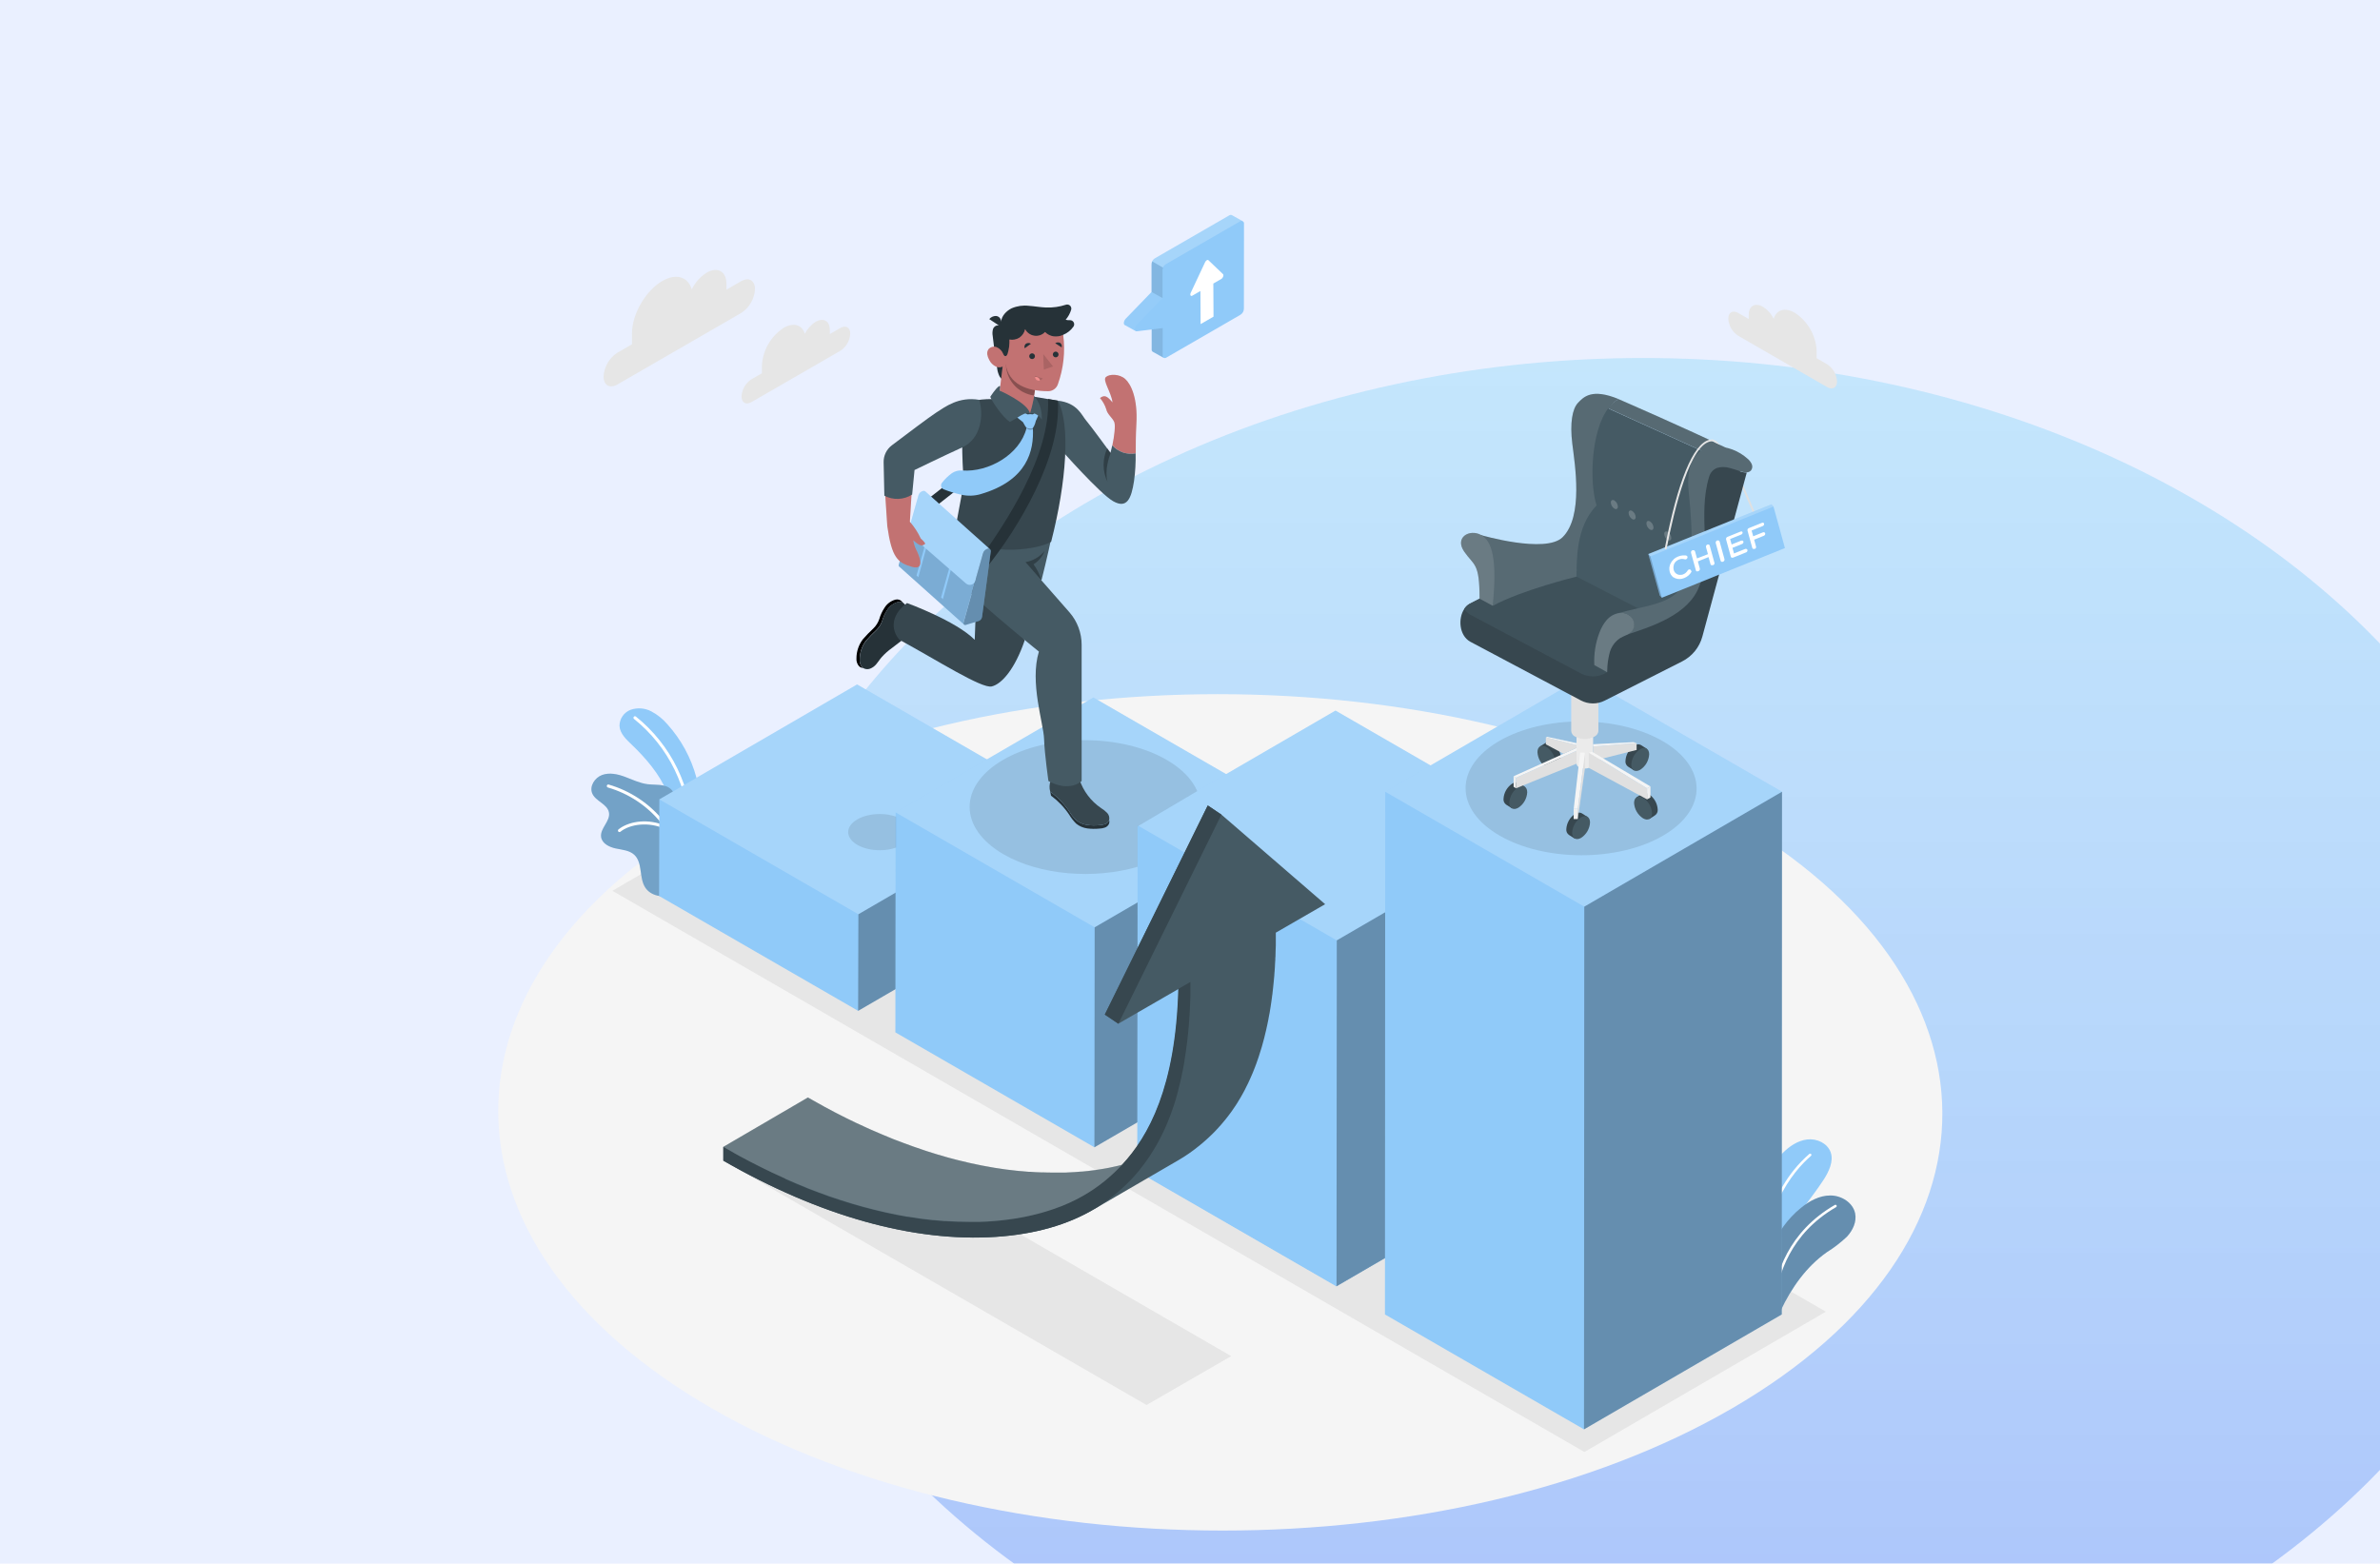 <svg width="5371" height="3529" viewBox="0 0 5371 3529" fill="none" xmlns="http://www.w3.org/2000/svg">
<g clip-path="url(#clip0_2108_1052)">
<rect width="5371" height="3529" fill="#EAF0FF"/>
<g filter="url(#filter0_f_2108_1052)">
<ellipse cx="3708" cy="2385" rx="2062" ry="1577" fill="url(#paint0_linear_2108_1052)" fill-opacity="0.5"/>
</g>
<rect y="589" width="2099" height="6141" fill="url(#paint1_linear_2108_1052)"/>
</g>
<path d="M3902.29 1843.09C3263.82 1474.53 2232.2 1474.53 1597.9 1843.09C963.607 2211.66 966.999 2809.34 1605.39 3177.91C2243.79 3546.47 3275.55 3546.54 3909.85 3177.91C4544.15 2809.27 4540.68 2211.73 3902.29 1843.09Z" fill="#F5F5F5"/>
<path d="M2587.4 3170.98L1632.32 2619.44L1823.21 2508.77L2778.51 3060.66L2587.4 3170.98Z" fill="#E6E6E6"/>
<path d="M3572.03 2643.75V2643.68L3023.6 2327.07H3023.67L2475.25 2010.45L1926.82 1693.83L1382 2010.45L1930.35 2327.07L2478.78 2643.68V2643.75L3027.21 2960.37H3027.14L3575.56 3276.99L4120.46 2960.37L3572.03 2643.75Z" fill="#E6E6E6"/>
<path d="M3986.11 2923.48L3953.46 2896.62C3951.41 2845.17 3949.43 2790.61 3957.98 2740.08C3966.53 2689.55 3986.25 2639.02 4022.86 2602.48C4038.05 2587.14 4056.92 2574.21 4078.41 2571.67C4099.89 2569.12 4123.78 2580.01 4131.2 2600.29C4138.62 2620.57 4127.24 2644.6 4114.8 2663.47C4088.37 2703.68 4056.78 2740.36 4030.84 2780.93C4003.56 2823.64 3988.12 2872.84 3986.11 2923.48Z" fill="#90CAF9"/>
<path d="M3986.11 2930.48L4018.76 2957.33C4042.93 2906.38 4076.22 2859.1 4122.22 2826.44C4138.63 2816.23 4153.97 2804.39 4168.02 2791.11C4181.17 2776.97 4190.35 2757.47 4186.54 2738.6C4181.66 2714.29 4155.86 2698.24 4131.06 2698.1C4106.25 2697.96 4083.07 2710.54 4063.92 2726.37C4004.76 2774.36 3971.27 2855.92 3986.11 2930.48Z" fill="#90CAF9"/>
<path opacity="0.3" d="M3986.11 2930.48L4018.76 2957.33C4042.93 2906.38 4076.22 2859.1 4122.22 2826.44C4138.63 2816.23 4153.97 2804.39 4168.02 2791.11C4181.17 2776.97 4190.35 2757.47 4186.54 2738.6C4181.66 2714.29 4155.86 2698.24 4131.06 2698.1C4106.25 2697.96 4083.07 2710.54 4063.92 2726.37C4004.76 2774.36 3971.27 2855.92 3986.11 2930.48Z" fill="black"/>
<path d="M3967.66 2911.18C3966.91 2911.16 3966.19 2910.85 3965.66 2910.31C3965.13 2909.77 3964.83 2909.04 3964.83 2908.28C3966.18 2831.96 3983.35 2690.89 4083.14 2604.39C4083.43 2604.14 4083.75 2603.95 4084.11 2603.84C4084.47 2603.72 4084.84 2603.67 4085.21 2603.7C4085.59 2603.72 4085.95 2603.82 4086.29 2603.99C4086.63 2604.16 4086.92 2604.39 4087.17 2604.67C4087.42 2604.95 4087.6 2605.28 4087.72 2605.64C4087.84 2605.99 4087.89 2606.37 4087.86 2606.74C4087.84 2607.12 4087.74 2607.48 4087.57 2607.82C4087.4 2608.15 4087.17 2608.45 4086.89 2608.7C4044.48 2645.24 3973.81 2732.87 3970.49 2908.64C3970.42 2909.34 3970.09 2909.99 3969.57 2910.46C3969.04 2910.93 3968.36 2911.19 3967.66 2911.18Z" fill="white"/>
<path d="M4001.94 2946.31C4001.57 2946.27 4001.2 2946.16 4000.87 2945.99C4000.55 2945.81 4000.25 2945.57 4000.02 2945.28C3999.78 2944.99 3999.6 2944.66 3999.5 2944.3C3999.39 2943.94 3999.35 2943.57 3999.39 2943.2C4006.04 2874.57 4036 2780.01 4140.74 2719.44C4141.4 2719.08 4142.17 2718.99 4142.9 2719.19C4143.62 2719.39 4144.24 2719.86 4144.63 2720.5C4144.82 2720.83 4144.94 2721.19 4144.99 2721.56C4145.04 2721.93 4145.01 2722.31 4144.91 2722.67C4144.81 2723.03 4144.64 2723.37 4144.41 2723.67C4144.18 2723.96 4143.89 2724.21 4143.57 2724.39C4040.95 2783.69 4011.55 2876.41 4004.98 2943.48C4004.99 2943.87 4004.92 2944.26 4004.77 2944.63C4004.61 2944.99 4004.39 2945.32 4004.1 2945.58C4003.81 2945.85 4003.47 2946.05 4003.1 2946.18C4002.72 2946.3 4002.33 2946.35 4001.94 2946.31Z" fill="white"/>
<path d="M1426.31 1681.32C1413.52 1669.09 1398.89 1655.74 1398.04 1638.07C1398.08 1630.15 1400.54 1622.44 1405.09 1615.96C1409.64 1609.48 1416.05 1604.55 1423.48 1601.81C1430.98 1599.27 1438.91 1598.27 1446.8 1598.86C1454.7 1599.46 1462.39 1601.64 1469.42 1605.28C1483.42 1612.66 1495.89 1622.64 1506.17 1634.68C1537.14 1669.08 1559.56 1710.31 1571.61 1755.01C1583.65 1799.71 1584.99 1846.62 1575.5 1891.93C1575.21 1894.99 1574.26 1897.96 1572.71 1900.62C1571.16 1903.28 1569.05 1905.57 1566.52 1907.33C1557.97 1911.86 1548.22 1903.87 1542.42 1896.17C1529.66 1879.19 1520.08 1860.03 1514.15 1839.63C1509 1822.46 1511.33 1803.59 1504.9 1787.4C1489.14 1747.97 1456.77 1710.44 1426.31 1681.32Z" fill="#90CAF9"/>
<path d="M1559.46 1884.15C1559.01 1884.16 1558.56 1884.08 1558.15 1883.91C1557.73 1883.75 1557.35 1883.5 1557.04 1883.18C1556.72 1882.86 1556.47 1882.49 1556.3 1882.07C1556.14 1881.65 1556.05 1881.21 1556.06 1880.76C1555.64 1831.13 1544.19 1782.22 1522.53 1737.57C1500.87 1692.92 1469.55 1653.64 1430.83 1622.59C1430.47 1622.31 1430.18 1621.97 1429.96 1621.58C1429.73 1621.19 1429.59 1620.75 1429.54 1620.31C1429.49 1619.86 1429.52 1619.4 1429.65 1618.97C1429.77 1618.54 1429.98 1618.14 1430.26 1617.78C1430.53 1617.43 1430.87 1617.13 1431.26 1616.91C1431.64 1616.69 1432.07 1616.55 1432.51 1616.5C1432.95 1616.45 1433.4 1616.48 1433.83 1616.61C1434.26 1616.73 1434.65 1616.94 1435 1617.22C1474.55 1648.89 1506.54 1688.98 1528.66 1734.57C1550.77 1780.15 1562.45 1830.09 1562.85 1880.76C1562.86 1881.21 1562.78 1881.65 1562.61 1882.07C1562.44 1882.49 1562.19 1882.86 1561.88 1883.18C1561.56 1883.5 1561.18 1883.75 1560.77 1883.91C1560.35 1884.08 1559.9 1884.16 1559.46 1884.15Z" fill="white"/>
<path d="M1517.41 2019.85C1496.2 2026.91 1468.78 2022.25 1456.34 2003.38C1441.64 1981.19 1450.83 1946.84 1431.18 1929.03C1420.23 1919 1404.05 1918.01 1389.49 1914.9C1374.93 1911.79 1358.67 1903.87 1356.55 1889.1C1353.66 1869.59 1377.75 1853.41 1374.29 1833.9C1370.83 1814.4 1344.47 1808.74 1336.62 1790.93C1329.56 1774.75 1342.14 1755.1 1358.81 1749.03C1375.49 1742.95 1394.15 1747.12 1410.69 1753.34C1427.23 1759.56 1443.48 1767.47 1461.08 1769.8C1478.68 1772.14 1500.51 1768.46 1514.01 1781.04C1531.96 1797.86 1521.72 1829.95 1535.57 1850.23C1544.9 1863.87 1562.5 1868.61 1575.92 1878.5C1584.28 1884.55 1591.05 1892.51 1595.69 1901.72C1600.33 1910.93 1602.68 1921.12 1602.57 1931.43C1602.14 1953.84 1590.34 1969.95 1573.52 1982.81C1555.57 1996.24 1539.53 2012.71 1517.41 2019.85Z" fill="#90CAF9"/>
<path opacity="0.2" d="M1517.41 2019.85C1496.2 2026.91 1468.78 2022.25 1456.34 2003.38C1441.64 1981.19 1450.83 1946.84 1431.18 1929.03C1420.23 1919 1404.05 1918.01 1389.49 1914.9C1374.93 1911.79 1358.67 1903.87 1356.55 1889.1C1353.66 1869.59 1377.75 1853.41 1374.29 1833.9C1370.83 1814.4 1344.47 1808.74 1336.62 1790.93C1329.56 1774.75 1342.14 1755.1 1358.81 1749.03C1375.49 1742.95 1394.15 1747.12 1410.69 1753.34C1427.23 1759.56 1443.48 1767.47 1461.08 1769.8C1478.68 1772.14 1500.51 1768.46 1514.01 1781.04C1531.96 1797.86 1521.72 1829.95 1535.57 1850.23C1544.9 1863.87 1562.5 1868.61 1575.92 1878.5C1584.28 1884.55 1591.05 1892.51 1595.69 1901.72C1600.33 1910.93 1602.68 1921.12 1602.57 1931.43C1602.14 1953.84 1590.34 1969.95 1573.52 1982.81C1555.57 1996.24 1539.53 2012.71 1517.41 2019.85Z" fill="black"/>
<path d="M1507.65 1867.12V1866.77C1504.4 1862.1 1501.08 1857.51 1497.55 1853.06C1465.67 1813.59 1422.45 1784.85 1373.73 1770.72C1373.29 1770.58 1372.84 1770.53 1372.39 1770.58C1371.94 1770.62 1371.5 1770.75 1371.1 1770.97C1370.7 1771.19 1370.36 1771.49 1370.08 1771.85C1369.8 1772.2 1369.6 1772.62 1369.49 1773.05C1369.24 1773.93 1369.35 1774.86 1369.79 1775.65C1370.22 1776.44 1370.95 1777.03 1371.82 1777.29C1419.13 1791.04 1461.07 1818.99 1491.96 1857.37C1492.95 1858.57 1493.8 1859.84 1494.72 1861.04C1456.13 1846.91 1416.98 1854.97 1395.78 1871.86C1395.43 1872.14 1395.13 1872.49 1394.92 1872.88C1394.7 1873.27 1394.57 1873.71 1394.52 1874.16C1394.48 1874.6 1394.52 1875.05 1394.65 1875.48C1394.78 1875.92 1395 1876.32 1395.28 1876.66C1395.59 1877.06 1395.98 1877.39 1396.44 1877.61C1396.89 1877.83 1397.39 1877.94 1397.9 1877.93C1398.69 1877.92 1399.46 1877.65 1400.09 1877.16C1420.87 1860.41 1463.69 1852.99 1502.63 1871.79C1526.95 1907.4 1541.23 1948.9 1543.98 1991.93C1544.03 1992.79 1544.41 1993.6 1545.04 1994.19C1545.67 1994.78 1546.51 1995.11 1547.37 1995.11C1547.82 1995.08 1548.25 1994.97 1548.65 1994.77C1549.06 1994.58 1549.41 1994.3 1549.71 1993.97C1550.01 1993.63 1550.23 1993.24 1550.38 1992.82C1550.52 1992.4 1550.58 1991.95 1550.55 1991.51C1547.74 1946.93 1532.92 1903.95 1507.65 1867.12Z" fill="white"/>
<path d="M1934.24 1544.78L1487.94 1804.15L1487.37 2022.11L1936.57 2281.41L2382.81 2022.11L2383.44 1804.15L1934.24 1544.78Z" fill="#90CAF9"/>
<path opacity="0.2" d="M2383.44 1804.15L1934.24 1544.78L1487.94 1804.15L1937.14 2063.45L2383.44 1804.15Z" fill="white"/>
<path opacity="0.3" d="M1937.14 2063.45L1936.57 2281.41L2382.81 2022.11L2383.44 1804.15L1937.14 2063.45Z" fill="black"/>
<path d="M2467.47 1574.18L2021.17 1833.55L2020.6 2329.96L2469.8 2589.33L2916.11 2329.96L2916.67 1833.55L2467.47 1574.18Z" fill="#90CAF9"/>
<path opacity="0.2" d="M2916.67 1833.55L2467.47 1574.18L2021.17 1833.55L2470.37 2092.92L2916.67 1833.55Z" fill="white"/>
<path opacity="0.3" d="M2470.37 2092.92L2469.8 2589.33L2916.11 2329.96L2916.67 1833.55L2470.37 2092.92Z" fill="black"/>
<path d="M3013.57 1605.77L2567.26 1865.07L2566.7 2643.82L3015.9 2903.2L3462.13 2643.82L3462.77 1865.07L3013.57 1605.77Z" fill="#90CAF9"/>
<path opacity="0.2" d="M3462.77 1865.07L3013.57 1605.77L2567.26 1865.07L3016.47 2124.44L3462.77 1865.07Z" fill="white"/>
<path opacity="0.3" d="M3016.46 2124.44L3015.9 2903.2L3462.13 2643.82L3462.77 1865.07L3016.46 2124.44Z" fill="black"/>
<path d="M3013.85 1603.72L2567.55 1863.02L2566.98 2642.76L3016.18 2902.14L3462.42 2642.76L3463.05 1863.02L3013.85 1603.72Z" fill="#90CAF9"/>
<path opacity="0.2" d="M3463.05 1863.02L3013.85 1603.72L2567.55 1863.02L3016.75 2122.39L3463.05 1863.02Z" fill="white"/>
<path opacity="0.3" d="M3016.75 2122.39L3016.18 2902.14L3462.42 2642.76L3463.05 1863.02L3016.75 2122.39Z" fill="black"/>
<path d="M3572.31 1527.53L3126.08 1786.91L3125.44 2966.59L3574.65 3225.96L4020.95 2966.59L4021.51 1786.91L3572.31 1527.53Z" fill="#90CAF9"/>
<path opacity="0.2" d="M4021.52 1786.91L3572.31 1527.53L3126.08 1786.91L3575.28 2046.28L4021.52 1786.91Z" fill="white"/>
<path opacity="0.3" d="M3575.28 2046.28L3574.65 3225.96L4020.95 2966.59L4021.51 1786.91L3575.28 2046.28Z" fill="black"/>
<path d="M2756.39 1838.5L2725.57 1817.86L2493.06 2289.82L2523.59 2310.46L2660.13 2231.66C2654.19 2453.5 2592.63 2564.74 2532.92 2628.63L2523.37 2631.03L2517.79 2632.3L2506.62 2634.71L2501.61 2635.77L2493.06 2637.32L2486.77 2638.38L2477.72 2639.8L2471.71 2640.71C2468.39 2641.21 2464.64 2641.56 2461.61 2641.99L2456.31 2642.69L2442.17 2644.11H2440.69C2435.53 2644.6 2430.3 2644.96 2425.07 2645.31C2418.42 2645.8 2411.71 2646.09 2404.93 2646.37H2398.85H2384.08H2378.07C2369.94 2646.37 2361.74 2646.37 2353.55 2645.94H2349.31C2341.67 2645.94 2334.04 2645.24 2326.34 2644.74H2322.45C2314.6 2644.18 2306.76 2643.54 2298.84 2642.69L2293.19 2642.13C2286.12 2641.35 2279.06 2640.57 2271.99 2639.65L2267.82 2639.09C2260.12 2638.03 2252.41 2636.9 2244.64 2635.63L2239.05 2634.64C2232.69 2633.58 2226.4 2632.45 2220.04 2631.24L2214.11 2630.11C2206.54 2628.63 2198.91 2627 2191.21 2625.31L2187.75 2624.53C2181.17 2623.05 2174.53 2621.42 2167.89 2619.8L2160.82 2618.1L2143.08 2613.43L2137.64 2611.95C2130.08 2609.83 2122.44 2607.64 2114.81 2605.31L2109.51 2603.68C2103.67 2601.94 2097.8 2600.1 2091.91 2598.17L2084.84 2595.77L2067.67 2589.9L2061.66 2587.85C2054.13 2585.17 2046.56 2582.41 2038.98 2579.58L2034.88 2577.96C2028.59 2575.62 2022.3 2573.15 2016.01 2570.89L2008.94 2567.92L1992.69 2561.21L1985.62 2558.17L1964.42 2549.05L1962.44 2548.2C1954.81 2544.74 1947.1 2541.14 1939.47 2537.6L1932.4 2534.42C1926.89 2531.81 1921.31 2529.12 1915.79 2526.36L1908.16 2522.62C1902.29 2519.72 1896.5 2516.75 1890.63 2513.71L1884.77 2510.75L1861.66 2498.45C1857.42 2496.26 1853.25 2493.93 1849.08 2491.38C1846.89 2490.18 1844.7 2489.05 1842.58 2487.78L1823.85 2477.25L1823.28 2476.89L1632.32 2588.42V2619.44C1849.29 2744.32 2061.81 2803.76 2247.18 2791.46C2335.31 2785.67 2410.51 2764.11 2471.71 2727.36C2470.23 2728.28 2468.74 2729.27 2467.19 2730.12L2658.71 2618.81C2675.72 2608.95 2691.88 2597.72 2707.06 2585.24C2709.1 2583.61 2711.23 2581.84 2713.27 2580.08L2715.11 2578.52L2719.99 2574.21L2721.68 2572.73L2728.12 2566.86L2729.18 2565.8L2734.62 2560.64L2736.6 2558.73L2741.97 2553.29L2743.24 2551.95C2745.43 2549.69 2747.62 2547.43 2749.81 2544.88C2750.31 2544.25 2750.87 2543.68 2751.44 2543.04C2753.13 2541.21 2754.83 2539.3 2756.53 2537.32L2758.44 2535.06C2760.56 2532.65 2762.6 2530.18 2764.65 2527.64L2765.08 2527.14C2767.27 2524.46 2769.46 2521.7 2771.58 2518.87C2772.22 2518.03 2772.85 2517.25 2773.42 2516.4C2775.11 2514.21 2776.74 2511.95 2778.44 2509.69L2780.2 2507.21L2786.56 2497.88C2786.89 2497.45 2787.2 2497 2787.48 2496.54L2791.51 2490.39L2792.71 2488.41L2795.75 2483.4C2797.02 2481.35 2798.29 2479.3 2799.5 2477.18L2802.54 2471.88L2806.14 2465.37L2809.18 2459.72C2810.31 2457.46 2811.51 2455.2 2812.64 2452.65L2815.61 2446.79C2816.1 2445.66 2816.6 2444.67 2817.16 2443.61C2817.73 2442.55 2818.93 2439.79 2819.78 2437.81L2821.05 2435.13C2822.89 2431.03 2824.73 2426.79 2826.56 2422.47C2826.92 2421.56 2827.34 2420.5 2827.77 2419.58C2829.18 2415.97 2830.66 2412.51 2832.08 2408.69L2833.42 2405.09C2833.42 2404.24 2834.06 2403.46 2834.41 2402.69L2835.89 2398.37C2837.31 2394.49 2838.65 2390.6 2839.99 2386.64C2840.77 2384.38 2841.55 2382.05 2842.25 2379.58C2843.53 2375.62 2844.8 2371.66 2846 2367.56C2846.42 2366.08 2846.92 2364.73 2847.34 2363.25C2847.77 2361.77 2847.91 2361.06 2848.26 2360C2849.18 2356.75 2850.1 2353.36 2851.02 2349.96C2851.94 2346.57 2852.5 2344.31 2853.28 2341.41C2854.06 2338.51 2854.98 2334.34 2855.82 2330.81C2856.39 2328.69 2856.88 2326.64 2857.38 2324.45C2857.38 2323.6 2857.8 2322.61 2857.94 2321.76C2858.65 2318.65 2859.29 2315.55 2859.99 2312.44L2862.11 2302.12C2862.75 2298.87 2863.31 2295.62 2863.88 2292.36C2864.45 2289.11 2864.87 2287.49 2865.29 2285.3C2865.29 2284.1 2865.65 2282.89 2865.86 2281.69L2867.34 2272.51C2867.98 2268.62 2868.54 2264.66 2869.11 2260.63C2869.68 2256.6 2870.03 2254.27 2870.45 2251.02C2870.45 2248.83 2871.09 2246.71 2871.37 2244.45L2872.01 2238.58C2872.36 2235.4 2872.79 2232.29 2873.07 2229.04C2873.56 2224.73 2873.99 2220.28 2874.41 2215.9C2874.76 2212.64 2875.05 2209.39 2875.33 2206.07L2875.75 2201.55C2875.75 2198.37 2876.25 2195.05 2876.46 2191.8C2876.67 2188.54 2876.95 2185.58 2877.1 2182.4C2877.1 2177.1 2877.73 2171.65 2878.01 2166.21C2878.01 2163.38 2878.01 2160.63 2878.44 2157.8C2878.44 2157.24 2878.44 2156.67 2878.44 2156.11C2878.44 2149.04 2878.93 2141.48 2879.15 2134.06V2132.29C2879.15 2124.16 2879.15 2115.82 2879.15 2107.41C2879.15 2106.56 2879.15 2105.79 2879.15 2104.94L2990.46 2040.7L2756.39 1838.5Z" fill="#455A64"/>
<path d="M2756.39 1838.5L2523.87 2310.46L2493.34 2289.82L2725.57 1817.86L2756.39 1838.5ZM2482.67 2720.36C2486.84 2717.68 2490.86 2714.92 2494.89 2712.02L2499.7 2708.63C2505 2704.74 2510.23 2700.79 2515.32 2696.62L2521.47 2691.39L2523.3 2689.83L2527.4 2686.3L2528.18 2685.59L2529.88 2684.11C2532 2682.2 2534.19 2680.22 2536.31 2678.17L2537.44 2677.11L2539.13 2675.56L2542.88 2671.95L2544.79 2670.04C2545.21 2669.62 2545.64 2669.13 2546.13 2668.7L2550.16 2664.67L2551.43 2663.33L2555.88 2658.6L2558 2656.33L2559.63 2654.57L2564.72 2648.77L2566.7 2646.51L2568.68 2644.18L2572.92 2639.09C2572.95 2638.93 2572.95 2638.76 2572.92 2638.59C2573.55 2637.89 2574.12 2637.11 2574.68 2636.4C2576.31 2634.42 2577.86 2632.38 2579.49 2630.33L2581.33 2627.92L2585.07 2622.76L2586.27 2621.14L2588.04 2618.66L2591.65 2613.43L2594.47 2609.41C2594.74 2608.91 2595.04 2608.44 2595.39 2607.99L2597.72 2604.25C2598.71 2602.83 2599.63 2601.35 2600.55 2599.87C2601.47 2598.38 2602.6 2596.54 2603.66 2594.85C2604.72 2593.15 2606.13 2590.75 2607.33 2588.63C2608.54 2586.51 2609.38 2585.09 2610.44 2583.33L2612.78 2579.09L2614.05 2576.83L2617.02 2571.17C2617.79 2569.76 2618.5 2568.27 2619.28 2566.79L2620.55 2564.32C2621.54 2562.41 2622.46 2560.43 2623.45 2558.45L2623.94 2557.39L2627.69 2549.55C2628.11 2548.63 2628.47 2547.71 2628.89 2546.86C2630.09 2544.25 2631.22 2541.49 2632.42 2538.8C2633.06 2537.25 2633.77 2535.76 2634.4 2534.21C2635.04 2532.65 2635.25 2532.16 2635.6 2531.17C2637.09 2527.64 2638.5 2524.1 2639.92 2520.43C2640.41 2519.16 2640.83 2517.95 2641.33 2516.75C2641.82 2515.55 2642.39 2513.86 2642.95 2512.37L2643.8 2510.04C2645.14 2506.15 2646.56 2502.27 2647.83 2498.31C2648.47 2496.61 2649.03 2494.77 2649.6 2493.01L2650.16 2491.38C2651.43 2487.42 2652.64 2483.47 2653.91 2479.37V2478.87C2654.62 2476.54 2655.32 2474.21 2655.96 2471.8C2656.59 2469.4 2657.8 2465.16 2658.71 2461.77C2658.71 2461.77 2658.71 2461.2 2658.71 2460.85C2659.35 2458.31 2660.06 2455.83 2660.69 2453.22C2661.61 2449.75 2662.46 2446.15 2663.31 2442.62L2665.43 2433.57C2666.14 2430.53 2666.77 2427.35 2667.41 2424.24C2667.83 2422.33 2668.18 2420.43 2668.61 2418.52C2669.03 2416.61 2669.24 2415.48 2669.53 2413.92C2670.16 2410.67 2670.8 2407.42 2671.36 2404.17C2671.93 2401.13 2672.5 2398.09 2672.99 2394.98C2672.99 2394.42 2672.99 2393.85 2672.99 2393.22C2673.56 2390.18 2674.05 2387.14 2674.47 2384.03C2675.11 2380.14 2675.75 2376.18 2676.31 2372.23L2677.58 2362.54C2678.15 2358.44 2678.71 2354.27 2679.21 2350.1L2680.27 2340.63C2680.76 2336.25 2681.19 2331.87 2681.61 2327.42C2681.61 2324.17 2682.25 2320.92 2682.53 2317.67C2682.88 2312.93 2683.31 2308.12 2683.59 2303.53C2683.59 2300.42 2684.09 2297.31 2684.3 2294.13C2684.65 2288.83 2684.93 2283.39 2685.22 2277.95C2685.22 2275.12 2685.22 2272.43 2685.64 2269.54C2685.99 2261.76 2686.21 2253.78 2686.42 2245.72C2686.42 2245.15 2686.42 2244.59 2686.42 2244.02C2686.42 2234.98 2686.42 2225.65 2686.42 2216.18L2659.07 2231.94C2653.13 2453.78 2591.57 2565.02 2531.86 2628.91C2519.73 2641.81 2506.8 2653.92 2493.13 2665.17C2477.61 2677.86 2461.06 2689.23 2443.65 2699.16C2440.54 2700.93 2437.36 2702.62 2434.18 2704.32L2428.04 2707.57C2424.64 2709.34 2420.97 2710.96 2417.65 2712.59L2411.85 2715.35C2407.54 2717.32 2403.09 2719.16 2398.64 2721L2396.94 2721.71C2390.65 2724.25 2384.36 2726.65 2377.93 2728.77C2374.54 2729.98 2370.86 2731.04 2367.61 2732.17L2361.6 2734.15C2357.29 2735.49 2352.84 2736.76 2348.39 2737.96L2341.74 2739.73C2338.07 2740.72 2334.25 2741.71 2330.44 2742.56L2322.66 2744.32C2318.47 2745.31 2314.23 2746.23 2309.94 2747.08L2306.62 2747.64L2292.91 2750.12L2286.97 2751.04L2275.24 2752.66L2268.74 2753.51L2256.65 2754.85L2250.64 2755.49C2244.71 2756.05 2238.7 2756.55 2232.62 2756.9C2226.54 2757.26 2218.84 2757.68 2211.92 2757.96H2206.33C2201.46 2757.96 2196.58 2757.96 2191.63 2757.96H2185.55C2177.43 2757.96 2169.3 2757.96 2161.03 2757.54H2159.83C2151.21 2757.54 2142.58 2756.76 2133.96 2756.2H2130.15C2122.09 2755.63 2113.96 2754.92 2105.83 2754.08H2104.56C2096.51 2753.23 2088.38 2752.31 2080.18 2751.25L2076.01 2750.68C2066.82 2749.41 2057.63 2748 2048.38 2746.44H2047.25L2028.23 2743.05L2022.37 2741.92C2014.74 2740.44 2007.1 2738.81 1999.47 2737.11L1996.01 2736.34C1989.36 2734.85 1982.72 2733.3 1976.08 2731.6L1969.01 2729.9C1963.14 2728.42 1957.21 2726.87 1951.34 2725.24H1950.78C1941.59 2722.7 1932.33 2720.08 1923.07 2717.32L1917.7 2715.63C1910.63 2713.51 1903.57 2711.32 1896.5 2709.06C1889.43 2706.79 1882.36 2704.46 1875.3 2701.99L1869.29 2699.94C1861.52 2697.18 1853.67 2694.29 1845.9 2691.39L1842.43 2690.04L1823.63 2682.98L1816.57 2680.01C1809.5 2677.11 1802.43 2674.07 1794.94 2671.03L1794.16 2670.68C1787.1 2667.64 1779.6 2664.46 1772.33 2661.21L1771.48 2659.66C1763.84 2656.19 1756.21 2652.59 1748.58 2649.12L1741.51 2645.87C1736 2643.28 1730.49 2640.6 1724.97 2637.82L1717.27 2634.07C1710.84 2630.89 1704.41 2627.57 1697.98 2624.25L1693.88 2622.2C1686.17 2618.17 1678.47 2614.14 1670.77 2609.97L1658.05 2602.9L1651.76 2599.44C1645.32 2595.84 1638.82 2592.37 1632.39 2588.49V2619.51C1849.36 2744.39 2061.88 2803.83 2247.25 2791.53C2335.38 2785.74 2410.58 2764.18 2471.78 2727.43C2473.69 2726.37 2475.53 2725.24 2477.37 2724.04C2479.2 2722.84 2480.83 2721.57 2482.67 2720.36Z" fill="#37474F"/>
<path opacity="0.2" d="M1657.98 2603.12L1670.7 2610.18C1678.4 2614.35 1686.1 2618.38 1693.81 2622.41L1697.91 2624.46C1704.34 2627.78 1710.77 2631.1 1717.2 2634.28L1724.9 2638.03C1730.42 2640.76 1735.93 2643.45 1741.44 2646.09L1748.51 2649.34C1756.14 2652.94 1763.77 2656.4 1771.41 2659.87L1773.32 2660.72C1780.38 2663.97 1787.87 2667.15 1795.15 2670.19L1795.93 2670.54C1803 2673.58 1810.07 2676.62 1817.56 2679.51L1824.62 2682.48L1843.42 2689.55L1846.89 2690.89C1854.66 2693.79 1862.51 2696.69 1870.28 2699.44L1876.29 2701.49C1883.35 2703.97 1890.42 2706.3 1897.49 2708.56C1904.56 2710.82 1911.62 2713.01 1918.69 2715.13L1924.06 2716.83C1933.32 2719.59 1942.58 2722.2 1951.77 2724.75H1952.33C1958.2 2726.37 1964.13 2727.93 1970 2729.41L1977.07 2731.11C1983.71 2732.8 1990.35 2734.36 1997 2735.84L2000.46 2736.62C2008.09 2738.32 2015.73 2739.94 2023.36 2741.42L2029.22 2742.56L2048.24 2745.95H2049.37C2058.62 2747.5 2067.81 2748.92 2077 2750.19L2081.17 2750.75C2089.37 2751.81 2097.5 2752.73 2105.55 2753.58H2106.82C2114.95 2754.43 2123.08 2755.14 2131.14 2755.7H2134.95C2143.57 2756.27 2152.2 2756.76 2160.82 2757.04H2162.02C2170.29 2757.04 2178.42 2757.47 2186.54 2757.47H2192.62C2197.57 2757.47 2202.45 2757.47 2207.32 2757.47H2212.91C2219.97 2757.47 2227.04 2756.9 2233.61 2756.41C2240.19 2755.91 2245.7 2755.56 2251.63 2754.99L2257.64 2754.36L2269.73 2753.01L2276.23 2752.17L2287.96 2750.54L2293.9 2749.62L2307.61 2747.15L2310.93 2746.58C2315.22 2745.74 2319.46 2744.82 2323.65 2743.83L2331.42 2742.06C2335.24 2741.21 2339.06 2740.22 2342.73 2739.23L2349.38 2737.47C2353.83 2736.27 2358.28 2734.99 2362.59 2733.65L2368.6 2731.67C2372.06 2730.54 2375.67 2729.48 2378.92 2728.28C2385.35 2726.02 2391.64 2723.61 2397.93 2721.21L2399.63 2720.51C2404.08 2718.67 2408.53 2716.83 2412.84 2714.85L2418.64 2712.1C2422.1 2710.47 2425.7 2708.84 2429.03 2707.08L2435.17 2703.83C2438.35 2702.13 2441.53 2700.43 2444.64 2698.67C2462.05 2688.73 2478.6 2677.36 2494.12 2664.67C2507.79 2653.43 2520.72 2641.32 2532.84 2628.42L2523.3 2630.82L2517.72 2632.09L2506.55 2634.5L2501.54 2635.56L2492.98 2637.11L2486.69 2638.17L2477.65 2639.58L2471.64 2640.5C2468.32 2641 2464.57 2641.35 2461.54 2641.77L2456.23 2642.48L2442.1 2643.89H2440.62C2435.46 2644.39 2430.23 2644.74 2425 2645.1C2418.35 2645.59 2411.64 2645.87 2404.85 2646.16H2398.78H2384.01H2378C2369.87 2646.16 2361.67 2646.16 2353.48 2645.73H2349.23C2341.6 2645.73 2333.97 2645.03 2326.27 2644.53H2322.38C2314.53 2643.97 2306.69 2643.33 2298.77 2642.48L2293.12 2641.92C2286.05 2641.14 2278.99 2640.36 2271.92 2639.44L2267.75 2638.88C2260.04 2637.82 2252.34 2636.69 2244.57 2635.41L2238.98 2634.42C2232.62 2633.36 2226.33 2632.23 2219.97 2631.03L2214.04 2629.9C2206.47 2628.42 2198.84 2626.79 2191.14 2625.1L2187.67 2624.32C2181.1 2622.83 2174.46 2621.21 2167.82 2619.58L2160.75 2617.89L2143.01 2613.22L2137.57 2611.74C2130.01 2609.62 2122.37 2607.43 2114.74 2605.1L2109.44 2603.47C2103.6 2601.73 2097.73 2599.89 2091.84 2597.96L2084.77 2595.55L2067.6 2589.69L2061.59 2587.64C2054.05 2584.95 2046.49 2582.2 2038.91 2579.37L2034.81 2577.74C2028.52 2575.41 2022.23 2572.94 2015.94 2570.68L2008.87 2567.71L1992.62 2560.99L1985.55 2557.96L1964.35 2548.84L1962.37 2547.99C1954.73 2544.53 1947.03 2540.92 1939.4 2537.39L1932.33 2534.21C1926.82 2531.59 1921.24 2528.91 1915.72 2526.15L1908.09 2522.41C1902.22 2519.51 1896.43 2516.54 1890.56 2513.5L1884.7 2510.53L1861.59 2498.24C1857.35 2496.05 1853.18 2493.71 1849.01 2491.17C1846.82 2489.97 1844.62 2488.84 1842.5 2487.56L1823.78 2477.03L1823.21 2476.68L1632.32 2588.42C1638.75 2592.16 1645.25 2595.48 1651.69 2599.37L1657.98 2603.12Z" fill="white"/>
<path d="M1494.79 634.078C1526.17 615.985 1552.67 624.89 1561.15 653.018C1568.66 637.569 1580.31 624.505 1594.79 615.279C1619.39 601.144 1639.39 612.522 1639.46 640.721V653.725L1672.53 634.643C1689.78 624.749 1703.77 632.735 1703.84 652.524C1703.26 663.304 1700.14 673.794 1694.74 683.14C1689.33 692.486 1681.8 700.423 1672.75 706.306L1393.37 867.725C1376.13 877.619 1362.14 869.704 1362.07 849.915C1362.63 839.12 1365.74 828.612 1371.14 819.251C1376.55 809.89 1384.09 801.943 1393.16 796.062L1426.17 776.98V753.163C1425.95 709.416 1456.77 656.128 1494.79 634.078Z" fill="#E6E6E6"/>
<path d="M1768.72 739.806C1791.27 726.872 1810.28 733.233 1816.35 753.446C1821.78 742.315 1830.2 732.916 1840.67 726.307C1858.26 716.13 1872.68 724.328 1872.68 744.611V753.94L1896.36 740.23C1908.73 733.162 1918.76 738.816 1918.76 753.022C1918.37 760.766 1916.15 768.308 1912.28 775.028C1908.41 781.748 1903 787.455 1896.5 791.68L1695.86 907.514C1683.49 914.581 1673.45 908.928 1673.38 894.722C1673.81 886.979 1676.06 879.446 1679.94 872.73C1683.82 866.015 1689.22 860.306 1695.71 856.064L1719.39 842.424V825.25C1720.3 808.128 1725.24 791.462 1733.81 776.613C1742.38 761.763 1754.35 749.151 1768.72 739.806Z" fill="#E6E6E6"/>
<path d="M4050.35 705.882C4027.8 692.878 4008.79 699.239 4002.72 719.452C3997.29 708.34 3988.87 698.965 3978.4 692.384C3960.81 682.207 3946.39 690.405 3946.39 710.688V719.946L3922.71 706.306C3910.34 699.239 3900.31 704.893 3900.31 719.098C3900.7 726.843 3902.92 734.385 3906.79 741.105C3910.66 747.825 3916.07 753.532 3922.57 757.757L4123.21 873.591C4135.58 880.658 4145.62 875.004 4145.69 860.799C4145.26 853.056 4143.01 845.522 4139.13 838.807C4135.25 832.092 4129.85 826.383 4123.36 822.14L4099.68 808.43V791.327C4098.75 774.209 4093.8 757.552 4085.23 742.707C4076.66 727.861 4064.71 715.245 4050.35 705.882Z" fill="#E6E6E6"/>
<path d="M2807.34 504.109C2807.35 503.145 2807.1 502.197 2806.61 501.364C2806.13 500.531 2805.43 499.843 2804.59 499.374L2780.13 485.734C2779.33 485.269 2778.41 485.024 2777.48 485.024C2776.55 485.024 2775.64 485.269 2774.83 485.734L2607.12 582.557C2604.03 584.238 2601.55 586.863 2600.06 590.048C2599.13 592.165 2598.65 594.451 2598.64 596.762V659.096L2540.55 719.169C2535.39 724.54 2534.82 732.668 2538.85 733.94L2562.03 746.661C2562.42 747.092 2562.9 747.417 2563.45 747.603C2563.99 747.788 2564.58 747.829 2565.14 747.721L2598.85 743.622V789.419C2598.85 790.364 2599.1 791.293 2599.57 792.112C2600.04 792.931 2600.72 793.611 2601.54 794.083L2625.92 807.582H2626.28C2627.04 807.978 2627.89 808.185 2628.75 808.185C2629.61 808.185 2630.46 807.978 2631.22 807.582L2798.93 710.688C2801.42 709.26 2803.49 707.202 2804.93 704.72C2806.37 702.239 2807.13 699.422 2807.13 696.554L2807.34 504.109Z" fill="#90CAF9"/>
<path opacity="0.1" d="M2623.8 802.988C2623.8 803.914 2624.05 804.824 2624.5 805.629C2624.96 806.434 2625.62 807.106 2626.42 807.582L2602.03 793.871C2601.22 793.399 2600.54 792.718 2600.07 791.899C2599.59 791.08 2599.35 790.152 2599.35 789.207V743.41L2623.87 740.442L2623.8 802.988Z" fill="black"/>
<path opacity="0.2" d="M2606.91 582.486L2774.62 485.663C2775.42 485.198 2776.34 484.953 2777.27 484.953C2778.2 484.953 2779.11 485.198 2779.92 485.663L2804.37 499.303C2803.55 498.819 2802.61 498.563 2801.65 498.563C2800.7 498.563 2799.76 498.819 2798.93 499.303L2631.43 595.985C2628.27 597.767 2625.78 600.551 2624.37 603.9L2599.98 589.766C2601.48 586.679 2603.9 584.136 2606.91 582.486Z" fill="white"/>
<path opacity="0.1" d="M2598.92 659.026V596.692C2598.93 594.38 2599.41 592.095 2600.34 589.978L2624.72 604.112C2623.9 606.105 2623.49 608.246 2623.52 610.402V672.807L2599 659.096L2598.92 659.026Z" fill="black"/>
<path opacity="0.05" d="M2540.83 719.098L2598.92 659.026L2623.45 672.736L2565.43 732.738C2560.9 737.332 2559.91 744.046 2562.32 746.873L2539.13 734.152C2535.11 732.597 2535.67 724.469 2540.83 719.098Z" fill="white"/>
<path d="M2723.38 587.292C2723.92 586.874 2724.58 586.646 2725.25 586.646C2725.93 586.646 2726.59 586.874 2727.13 587.292L2759.99 618.742C2762.32 620.933 2759.99 627.293 2756.32 629.484L2738.15 639.944L2738.58 714.646L2709.46 731.466L2709.03 656.764L2690.87 667.224C2687.05 669.485 2684.86 665.669 2687.13 660.863L2719.64 591.603C2720.46 589.846 2721.76 588.354 2723.38 587.292Z" fill="white"/>
<path opacity="0.1" d="M2701.83 1785.49C2690.73 1759.56 2667.62 1734.96 2632.57 1714.82C2530.44 1655.81 2365.42 1655.81 2263.93 1714.82C2162.44 1773.83 2163.01 1869.38 2265.13 1928.32C2347.11 1975.68 2469.66 1984.86 2567.26 1956.24V1865.07L2701.83 1785.49Z" fill="black"/>
<path d="M2087.88 1131.05L2206.97 1038.05L2218.56 1058.97L2097.71 1153.74L2087.88 1131.05Z" fill="#263238"/>
<path d="M2306.83 1214.73L2373.69 1208.65C2365.21 1251.06 2350.29 1309.86 2350.29 1309.86L2288.67 1270.28L2306.83 1214.73Z" fill="#455A64"/>
<path d="M1940.11 1488.31C1940.03 1473.01 1945 1458.11 1954.24 1445.91C1961.6 1437.5 1969.38 1429.48 1977.56 1421.88C1983.42 1416.25 1987.87 1409.32 1990.57 1401.66C1993.16 1392.86 1997.01 1384.48 2002.02 1376.79C2007.58 1367.89 2016.33 1361.45 2026.47 1358.77C2028.45 1358.29 2030.51 1358.24 2032.52 1358.6C2034.53 1358.97 2036.44 1359.75 2038.13 1360.89L2036.15 1358.41C2034.39 1356.19 2032.03 1354.53 2029.35 1353.61C2026.67 1352.7 2023.78 1352.57 2021.03 1353.25C2010.64 1355.95 2001.7 1362.56 1996.08 1371.7C1990.9 1379.49 1986.95 1388.02 1984.35 1397C1981.68 1405.03 1977.12 1412.3 1971.06 1418.2C1962.72 1425.95 1954.79 1434.14 1947.31 1442.73C1937.86 1455.13 1932.74 1470.31 1932.76 1485.91C1932.5 1489.12 1932.9 1492.35 1933.92 1495.41C1934.94 1498.47 1936.56 1501.3 1938.69 1503.72C1941.19 1505.94 1944.34 1507.3 1947.67 1507.6C1947.01 1507.2 1946.39 1506.72 1945.83 1506.19C1943.7 1503.76 1942.09 1500.92 1941.11 1497.85C1940.12 1494.77 1939.78 1491.52 1940.11 1488.31Z" fill="black"/>
<path d="M2041.38 1363.43C2040.47 1362.31 2039.4 1361.33 2038.2 1360.53C2036.51 1359.39 2034.6 1358.62 2032.59 1358.25C2030.58 1357.89 2028.52 1357.94 2026.54 1358.41C2016.4 1361.1 2007.66 1367.54 2002.09 1376.43C1997.03 1384.23 1993.15 1392.73 1990.57 1401.66C1987.94 1409.5 1983.48 1416.6 1977.56 1422.37C1969.38 1429.98 1961.6 1438 1954.24 1446.4C1945 1458.6 1940.03 1473.5 1940.11 1488.8C1939.85 1491.95 1940.23 1495.12 1941.23 1498.12C1942.22 1501.12 1943.81 1503.89 1945.9 1506.26C1946.46 1506.79 1947.08 1507.27 1947.74 1507.67C1950.09 1509.08 1952.72 1509.94 1955.45 1510.2C1958.18 1510.46 1960.93 1510.1 1963.5 1509.16C1969.38 1506.87 1974.51 1503 1978.34 1497.99C1982.37 1493.26 1985.41 1487.96 1989.72 1483.15C1996.6 1475.5 2004.31 1468.63 2012.69 1462.66L2035.37 1445.27L2045.69 1369.65C2045.69 1369.65 2043.78 1366.33 2041.38 1363.43Z" fill="#263238"/>
<path d="M2203.15 1350.71L2199.69 1444.07C2157.29 1401.1 2046.89 1361.03 2046.89 1361.03C2005.05 1391.84 2014.38 1427.25 2030.07 1444.07C2116.58 1491.14 2215.38 1554.46 2238 1549.23C2260.61 1544 2290.58 1509.65 2312.56 1444.92L2270.15 1372.12L2203.15 1350.71Z" fill="#37474F"/>
<path d="M2502.53 1852C2501.61 1853.9 2500.31 1855.61 2498.72 1857C2497.13 1858.4 2495.28 1859.46 2493.27 1860.12C2489.27 1861.45 2485.11 1862.19 2480.9 1862.32C2471.8 1863.27 2462.62 1863.13 2453.55 1861.89C2444.46 1860.68 2435.87 1856.99 2428.74 1851.22C2422.61 1845.23 2417.29 1838.45 2412.91 1831.08C2401.22 1813.97 2386.71 1798.96 2370.01 1786.69C2370.45 1789.74 2371.06 1792.76 2371.85 1795.74C2387.91 1807.62 2401.8 1822.18 2412.91 1838.78C2417.3 1846.17 2422.62 1852.96 2428.74 1858.99C2435.89 1864.74 2444.47 1868.42 2453.55 1869.67C2462.62 1870.83 2471.8 1870.97 2480.9 1870.09C2485.11 1869.94 2489.28 1869.18 2493.27 1867.83C2495.28 1867.16 2497.13 1866.1 2498.72 1864.71C2500.31 1863.31 2501.61 1861.61 2502.53 1859.7C2503.71 1856.83 2503.89 1853.64 2503.02 1850.65C2502.89 1851.11 2502.72 1851.56 2502.53 1852Z" fill="#263238"/>
<path d="M2498.78 1834.96C2494.59 1830.59 2489.84 1826.78 2484.65 1823.66C2461.62 1807.96 2444.44 1785.07 2435.81 1758.57L2370.93 1762.24C2368.05 1770.09 2367.73 1778.65 2370.01 1786.69C2386.71 1798.96 2401.22 1813.97 2412.91 1831.08C2417.29 1838.45 2422.61 1845.23 2428.74 1851.22C2435.87 1856.99 2444.46 1860.68 2453.55 1861.89C2462.62 1863.13 2471.8 1863.27 2480.9 1862.32C2485.11 1862.19 2489.27 1861.45 2493.27 1860.12C2495.28 1859.46 2497.13 1858.4 2498.72 1857C2500.31 1855.61 2501.61 1853.9 2502.53 1852C2502.72 1851.56 2502.89 1851.11 2503.02 1850.65C2503.63 1847.89 2503.57 1845.02 2502.83 1842.29C2502.09 1839.56 2500.7 1837.04 2498.78 1834.96Z" fill="#37474F"/>
<path d="M2158.42 1202.01C2144.28 1270.56 2149.72 1300.95 2203.15 1350.43C2256.58 1399.9 2344.5 1470.57 2344.5 1470.57C2323.3 1540.33 2354.96 1632.13 2356.16 1667.54C2357.36 1702.95 2366.06 1762.81 2366.06 1762.81C2414.82 1788.96 2440.97 1762.81 2440.97 1762.81V1455.31C2440.99 1428.33 2431.22 1402.26 2413.48 1381.95L2306.83 1260.32V1214.94L2158.42 1202.01Z" fill="#455A64"/>
<path d="M2534.33 1021.16C2543.57 1024.23 2553.44 1024.94 2563.02 1023.21C2563.02 1004.69 2563.02 983.983 2564.51 957.056C2567.97 898.963 2552.28 866.947 2539.35 855.357C2526.41 843.766 2504.01 843.554 2495.74 850.905C2487.47 858.255 2507.76 884.969 2510.65 908.221C2499.06 894.652 2493.2 890.058 2482.38 898.327C2488.76 905.74 2493.57 914.371 2496.52 923.698C2498.85 935.36 2511.29 943.487 2514.75 953.099C2517.44 960.59 2514.75 984.548 2510.3 1005.11C2516.82 1012.41 2525.09 1017.93 2534.33 1021.16Z" fill="#F28F8F"/>
<path opacity="0.2" d="M2534.33 1021.16C2543.57 1024.23 2553.44 1024.94 2563.02 1023.21C2563.02 1004.69 2563.02 983.983 2564.51 957.056C2567.97 898.963 2552.28 866.947 2539.35 855.357C2526.41 843.766 2504.01 843.554 2495.74 850.905C2487.47 858.255 2507.76 884.969 2510.65 908.221C2499.06 894.652 2493.2 890.058 2482.38 898.327C2488.76 905.74 2493.57 914.371 2496.52 923.698C2498.85 935.36 2511.29 943.487 2514.75 953.099C2517.44 960.59 2514.75 984.548 2510.3 1005.11C2516.82 1012.41 2525.09 1017.93 2534.33 1021.16Z" fill="black"/>
<path d="M2534.33 1021.16C2525.01 1017.96 2516.67 1012.44 2510.09 1005.11C2508.82 1011.26 2507.4 1017.13 2505.99 1022.08C2505.99 1022.08 2461.11 960.52 2451 948.858C2440.9 937.197 2431.64 909.423 2387.4 904.263L2392.7 1012.82C2392.7 1012.82 2481.82 1114.23 2512.35 1131.34C2542.88 1148.44 2553.06 1126.25 2559.28 1085.19C2562.06 1064.65 2563.24 1043.93 2562.81 1023.21C2553.29 1024.9 2543.51 1024.2 2534.33 1021.16Z" fill="#455A64"/>
<path opacity="0.3" d="M2499.42 1087.8C2492.35 1062.57 2502.88 1031.26 2506.48 1022.08L2498.85 1011.62C2493.26 1023.56 2490.42 1036.59 2490.51 1049.77C2490.61 1062.95 2493.65 1075.95 2499.42 1087.8Z" fill="black"/>
<path d="M2256.02 901.931C2230.43 898.468 2203.15 902.779 2175.24 907.444C2170.1 968.138 2170.1 1029.16 2175.24 1089.85L2153.12 1208.37C2239.69 1260.67 2350.08 1237.42 2372.2 1222.51C2407.05 1086.6 2415.74 958.187 2387.61 904.475L2318.77 892.814L2256.02 901.931Z" fill="#37474F"/>
<path d="M2311.21 954.795L2291 938.752C2297.36 935.66 2303.98 933.13 2310.79 931.19L2318.77 935.148L2311.21 954.795Z" fill="#90CAF9"/>
<path d="M2332.91 953.099L2337.36 950.343L2344.85 934.088L2336.16 931.19L2331 935.148L2332.91 953.099Z" fill="#90CAF9"/>
<path d="M2316.65 965.962C2301.39 1026.6 2230.29 1066.11 2171.7 1061.87C2163.39 1061.09 2155.07 1063.24 2148.17 1067.94C2139.55 1074.16 2131.91 1081.61 2125.48 1090.06C2124.64 1091.2 2124.07 1092.5 2123.81 1093.89C2123.55 1095.27 2123.6 1096.7 2123.97 1098.06C2124.33 1099.42 2125 1100.68 2125.93 1101.74C2126.85 1102.8 2128 1103.64 2129.3 1104.2C2142.27 1109.4 2155.65 1113.51 2169.3 1116.5C2183.56 1119.8 2198.42 1119.41 2212.48 1115.37C2318.99 1084.55 2333.76 1016.42 2330.86 965.891L2316.65 965.962Z" fill="#90CAF9"/>
<path opacity="0.3" d="M2331 968.647C2331 967.728 2331 966.809 2331 965.961H2316.87C2316.87 965.961 2316.87 966.527 2316.87 966.809C2318.88 968.486 2321.33 969.542 2323.93 969.848C2326.35 970.062 2328.79 969.648 2331 968.647Z" fill="black"/>
<path d="M2318.77 935.218C2322.83 934.583 2326.95 934.583 2331 935.218C2334.46 939.614 2336.66 944.866 2337.36 950.413C2336.31 956.018 2334.1 961.34 2330.86 966.032C2327.18 968.788 2316.72 966.032 2316.72 966.032C2314.03 962.463 2311.66 958.654 2309.66 954.654C2309.05 953.411 2308.73 952.045 2308.73 950.661C2308.73 949.276 2309.05 947.91 2309.66 946.668C2311.83 942.233 2314.94 938.326 2318.77 935.218Z" fill="#90CAF9"/>
<path opacity="0.3" d="M2357.29 1243.64C2346.43 1256.85 2331.18 1265.73 2314.32 1268.66L2350.3 1309.79C2346.52 1296.75 2340.44 1284.5 2332.34 1273.6C2343.73 1266.63 2352.5 1256.1 2357.29 1243.64Z" fill="black"/>
<path d="M2324.29 933.31C2340.68 928.928 2351.14 947.445 2351.14 947.445C2352.13 907.232 2331.28 891.825 2331.28 891.825L2324.29 933.31Z" fill="#455A64"/>
<path d="M2254.46 734.646C2247.39 729.77 2239.83 724.964 2232.48 720.158C2234.32 717.931 2236.63 716.141 2239.25 714.918C2241.86 713.696 2244.72 713.071 2247.61 713.091C2250.9 713.348 2253.96 714.868 2256.16 717.331C2258.3 719.871 2259.39 723.133 2259.2 726.448C2259.9 713.303 2271.21 701.501 2283.01 695.776C2295.17 690.596 2308.47 688.672 2321.6 690.193C2334.68 691.041 2347.68 693.585 2360.76 694.009C2375.92 694.582 2391.07 692.452 2405.49 687.719C2407.08 687.184 2408.79 687.093 2410.43 687.454C2412.07 687.816 2413.58 688.617 2414.8 689.771C2416.02 690.926 2416.91 692.391 2417.36 694.009C2417.81 695.627 2417.81 697.337 2417.36 698.956C2414.84 707.301 2410.6 715.028 2404.93 721.642C2407.96 722.506 2411.11 722.84 2414.26 722.632C2415.96 722.517 2417.66 722.874 2419.17 723.663C2420.68 724.453 2421.94 725.644 2422.82 727.106C2423.7 728.568 2424.15 730.243 2424.14 731.948C2424.12 733.652 2423.64 735.32 2422.74 736.767C2416.96 745.221 2408.83 751.785 2399.34 755.636C2364.5 810.621 2270.58 859.739 2270.58 859.739C2267.4 859.318 2264.37 858.134 2261.75 856.288C2259.12 854.442 2256.99 851.989 2255.52 849.138C2252.72 843.358 2250.93 837.144 2250.22 830.763C2246.17 806.686 2242.85 782.492 2240.26 758.181C2239.33 753.061 2239.55 747.8 2240.89 742.774C2241.63 740.362 2243.1 738.24 2245.1 736.706C2247.11 735.173 2249.54 734.304 2252.06 734.222" fill="#263238"/>
<path d="M2263.58 819.738C2261.03 842.424 2256.02 881.577 2256.02 881.577C2275.81 908.292 2314.11 914.158 2324.29 933.31C2330.86 912.035 2335.15 890.12 2337.08 867.937L2271.71 816.557L2263.58 819.738Z" fill="#F28F8F"/>
<path opacity="0.2" d="M2263.58 819.738C2261.03 842.424 2256.02 881.577 2256.02 881.577C2275.81 908.292 2314.11 914.158 2324.29 933.31C2330.86 912.035 2335.15 890.12 2337.08 867.937L2271.71 816.557L2263.58 819.738Z" fill="black"/>
<path opacity="0.3" d="M2271.71 816.557L2270.01 817.193C2269.19 835.465 2275.28 853.374 2287.07 867.36C2298.85 881.346 2315.47 890.383 2333.62 892.673C2336.23 877.337 2336.8 867.937 2336.8 867.937L2271.71 816.557Z" fill="black"/>
<path d="M2399.34 755.778C2404.27 793.558 2400.07 831.968 2387.12 867.796C2385.45 872.238 2382.47 876.063 2378.56 878.754C2374.66 881.446 2370.02 882.875 2365.28 882.849C2315.81 882.849 2276.51 865.887 2269.66 821.787C2267.16 824.963 2263.71 827.244 2259.81 828.289C2255.91 829.334 2251.78 829.086 2248.03 827.582C2241.01 824.342 2235.37 818.704 2232.13 811.681C2230.04 808.038 2228.65 804.034 2228.03 799.878C2227.43 795.673 2228.46 791.396 2230.93 787.935C2233.22 785.373 2236.27 783.598 2239.63 782.862C2242.99 782.127 2246.5 782.467 2249.66 783.835C2256.07 786.719 2261.13 791.957 2263.79 798.465C2264.85 800.868 2266.26 803.765 2268.88 803.836C2271.49 803.907 2273.12 800.868 2273.97 798.324C2277.1 787.954 2278.46 777.131 2278 766.308C2285.83 767.8 2293.94 766.259 2300.68 761.997C2307.22 757.51 2311.78 750.676 2313.4 742.915C2315.5 746.899 2318.52 750.323 2322.21 752.905C2325.89 755.486 2330.14 757.15 2334.61 757.757C2338.95 758.349 2343.37 757.895 2347.5 756.432C2351.63 754.969 2355.35 752.54 2358.35 749.347C2363.45 754.551 2370.09 757.972 2377.29 759.1C2384.81 760.141 2392.47 758.987 2399.34 755.778Z" fill="#F28F8F"/>
<path opacity="0.2" d="M2399.34 755.778C2404.27 793.558 2400.07 831.968 2387.12 867.796C2385.45 872.238 2382.47 876.063 2378.56 878.754C2374.66 881.446 2370.02 882.875 2365.28 882.849C2315.81 882.849 2276.51 865.887 2269.66 821.787C2267.16 824.963 2263.71 827.244 2259.81 828.289C2255.91 829.334 2251.78 829.086 2248.03 827.582C2241.01 824.342 2235.37 818.704 2232.13 811.681C2230.04 808.038 2228.65 804.034 2228.03 799.878C2227.43 795.673 2228.46 791.396 2230.93 787.935C2233.22 785.373 2236.27 783.598 2239.63 782.862C2242.99 782.127 2246.5 782.467 2249.66 783.835C2256.07 786.719 2261.13 791.957 2263.79 798.465C2264.85 800.868 2266.26 803.765 2268.88 803.836C2271.49 803.907 2273.12 800.868 2273.97 798.324C2277.1 787.954 2278.46 777.131 2278 766.308C2285.83 767.8 2293.94 766.259 2300.68 761.997C2307.22 757.51 2311.78 750.676 2313.4 742.915C2315.5 746.899 2318.52 750.323 2322.21 752.905C2325.89 755.486 2330.14 757.15 2334.61 757.757C2338.95 758.349 2343.37 757.895 2347.5 756.432C2351.63 754.969 2355.35 752.54 2358.35 749.347C2363.45 754.551 2370.09 757.972 2377.29 759.1C2384.81 760.141 2392.47 758.987 2399.34 755.778Z" fill="black"/>
<path d="M2354.18 798.606L2376.87 827.229L2355.38 834.367L2354.18 798.606Z" fill="#F28F8F"/>
<path opacity="0.3" d="M2354.18 798.606L2376.87 827.229L2355.38 834.367L2354.18 798.606Z" fill="black"/>
<path d="M2335.6 847.937L2353.48 853.802C2352.3 855.904 2350.47 857.564 2348.26 858.533C2346.05 859.502 2343.59 859.727 2341.25 859.174C2339.17 858.226 2337.47 856.595 2336.44 854.551C2335.41 852.507 2335.12 850.173 2335.6 847.937Z" fill="#F28F8F"/>
<path opacity="0.3" d="M2335.6 847.937L2353.48 853.802C2352.3 855.904 2350.47 857.564 2348.26 858.533C2346.05 859.502 2343.59 859.727 2341.25 859.174C2339.17 858.226 2337.47 856.595 2336.44 854.551C2335.41 852.507 2335.12 850.173 2335.6 847.937Z" fill="black"/>
<path d="M2347.11 858.891C2345.2 859.454 2343.16 859.454 2341.25 858.891C2339.6 858.215 2338.19 857.072 2337.18 855.603C2336.18 854.133 2335.63 852.402 2335.59 850.622C2338.04 850.271 2340.54 850.77 2342.66 852.036C2343.82 852.83 2344.81 853.844 2345.57 855.02C2346.33 856.196 2346.86 857.512 2347.11 858.891Z" fill="#F28F8F"/>
<path d="M2322.73 804.189C2322.75 805.028 2322.94 805.854 2323.28 806.62C2323.62 807.385 2324.11 808.075 2324.72 808.648C2325.34 809.221 2326.06 809.665 2326.84 809.956C2327.63 810.246 2328.47 810.376 2329.31 810.338C2330.58 810.309 2331.82 809.9 2332.87 809.163C2333.91 808.426 2334.71 807.395 2335.17 806.201C2335.62 805.008 2335.71 803.705 2335.42 802.46C2335.14 801.216 2334.48 800.085 2333.55 799.212C2332.62 798.339 2331.45 797.764 2330.19 797.56C2328.92 797.356 2327.63 797.532 2326.47 798.066C2325.31 798.6 2324.33 799.467 2323.67 800.558C2323 801.649 2322.68 802.913 2322.73 804.189Z" fill="#263238"/>
<path d="M2375.95 800.303C2376.04 801.99 2376.79 803.575 2378.03 804.723C2379.27 805.87 2380.9 806.49 2382.59 806.451C2383.87 806.408 2385.1 805.987 2386.13 805.242C2387.17 804.497 2387.96 803.462 2388.4 802.268C2388.85 801.073 2388.93 799.773 2388.63 798.533C2388.34 797.294 2387.68 796.169 2386.74 795.304C2385.81 794.438 2384.64 793.87 2383.38 793.671C2382.12 793.472 2380.83 793.652 2379.67 794.188C2378.52 794.723 2377.54 795.591 2376.88 796.679C2376.22 797.768 2375.89 799.029 2375.95 800.303Z" fill="#263238"/>
<path d="M2381.32 774.648L2395.81 783.977C2396.37 782.197 2396.38 780.287 2395.82 778.505C2395.26 776.723 2394.18 775.155 2392.7 774.012C2390.93 773.056 2388.93 772.609 2386.92 772.722C2384.91 772.834 2382.97 773.501 2381.32 774.648Z" fill="#263238"/>
<path d="M2326.62 775.779L2312.48 786.026C2311.82 784.291 2311.7 782.392 2312.14 780.586C2312.58 778.779 2313.56 777.151 2314.96 775.92C2316.68 774.768 2318.7 774.141 2320.77 774.116C2322.84 774.091 2324.87 774.668 2326.62 775.779Z" fill="#263238"/>
<path d="M2256.02 881.577L2257.29 871.542C2256.44 871.43 2255.59 871.43 2254.74 871.542C2247.68 875.287 2234.74 895.712 2234.74 895.712C2239.34 906.596 2261.46 940.448 2278.84 952.251C2298.99 942.145 2313.55 928.01 2324.29 933.169C2320.12 909.776 2256.02 881.577 2256.02 881.577Z" fill="#455A64"/>
<path d="M2216.72 1253.82C2265.13 1185.97 2371.64 1028.86 2365.14 900.447L2387.12 904.122C2396.23 1030.56 2296.02 1195.44 2226.26 1280.95L2216.72 1253.82Z" fill="#263238"/>
<path d="M2201.74 1307.67L2054.17 1183.14L2028.09 1275.02C2027.94 1275.6 2027.94 1276.22 2028.07 1276.81C2028.21 1277.4 2028.48 1277.95 2028.87 1278.41L2029.37 1278.83L2175.09 1409.16C2174.6 1408.67 2174.25 1408.05 2174.08 1407.38C2173.91 1406.71 2173.91 1406.01 2174.11 1405.34L2201.74 1307.67Z" fill="#90CAF9"/>
<path opacity="0.15" d="M2201.74 1307.67L2054.17 1183.14L2028.09 1275.02C2027.94 1275.6 2027.94 1276.22 2028.07 1276.81C2028.21 1277.4 2028.48 1277.95 2028.87 1278.41L2029.37 1278.83L2175.09 1409.16C2174.6 1408.67 2174.25 1408.05 2174.08 1407.38C2173.91 1406.71 2173.91 1406.01 2174.11 1405.34L2201.74 1307.67Z" fill="black"/>
<path d="M2195.38 1330.14L2218.56 1248.3L2195.38 1330.14Z" fill="#90CAF9"/>
<path d="M2234.46 1239.75L2234.39 1239.68L2234.46 1239.82V1239.75Z" fill="#90CAF9"/>
<path d="M2175.02 1409.65H2175.1L2174.95 1409.58L2175.02 1409.65Z" fill="#90CAF9"/>
<path d="M2235.94 1244.13C2236.04 1243.35 2235.96 1242.55 2235.7 1241.8C2235.45 1241.06 2235.02 1240.38 2234.46 1239.82C2233.87 1239.27 2233.16 1238.86 2232.39 1238.63C2231.62 1238.4 2230.8 1238.34 2230.01 1238.48C2227.37 1238.93 2224.91 1240.12 2222.93 1241.9C2220.94 1243.69 2219.5 1246.01 2218.77 1248.59L2195.52 1330.14L2174.32 1405.76C2174.13 1406.43 2174.12 1407.14 2174.29 1407.81C2174.47 1408.48 2174.82 1409.09 2175.31 1409.58C2175.79 1410.06 2176.39 1410.4 2177.05 1410.56C2177.71 1410.72 2178.4 1410.7 2179.05 1410.5L2207.96 1401.74C2210.13 1401.1 2212.06 1399.84 2213.53 1398.12C2215 1396.4 2215.94 1394.29 2216.23 1392.05L2235.94 1244.13Z" fill="#90CAF9"/>
<path opacity="0.3" d="M2235.94 1244.13C2236.04 1243.35 2235.96 1242.55 2235.7 1241.8C2235.45 1241.06 2235.02 1240.38 2234.46 1239.82C2233.87 1239.27 2233.16 1238.86 2232.39 1238.63C2231.62 1238.4 2230.8 1238.34 2230.01 1238.48C2227.37 1238.93 2224.91 1240.12 2222.93 1241.9C2220.94 1243.69 2219.5 1246.01 2218.77 1248.59L2195.52 1330.14L2174.32 1405.76C2174.13 1406.43 2174.12 1407.14 2174.29 1407.81C2174.47 1408.48 2174.82 1409.09 2175.31 1409.58C2175.79 1410.06 2176.39 1410.4 2177.05 1410.56C2177.71 1410.72 2178.4 1410.7 2179.05 1410.5L2207.96 1401.74C2210.13 1401.1 2212.06 1399.84 2213.53 1398.12C2215 1396.4 2215.94 1394.29 2216.23 1392.05L2235.94 1244.13Z" fill="black"/>
<path d="M2149.86 1254.59L2123.71 1348.31L2127.81 1352.26L2153.12 1259.26L2149.86 1254.59Z" fill="#90CAF9"/>
<path d="M2094.39 1204.98L2068.31 1298.76L2072.41 1302.72L2097.71 1209.71L2094.39 1204.98Z" fill="#90CAF9"/>
<path d="M2088.24 1109.15C2087.66 1108.63 2086.97 1108.24 2086.23 1108.02C2085.48 1107.8 2084.69 1107.75 2083.93 1107.87C2081.29 1108.32 2078.83 1109.51 2076.84 1111.3C2074.85 1113.09 2073.41 1115.41 2072.69 1117.98L2052.69 1188.65C2051.53 1192.83 2051.58 1197.25 2052.83 1201.41C2054.08 1205.56 2056.48 1209.27 2059.76 1212.12L2075.16 1225.48L2180.04 1316.86C2181.68 1318.29 2183.65 1319.28 2185.77 1319.74C2187.89 1320.2 2190.1 1320.12 2192.18 1319.5C2194.26 1318.87 2196.15 1317.74 2197.68 1316.19C2199.2 1314.64 2200.31 1312.73 2200.89 1310.64L2218.56 1248.44C2219.28 1245.87 2220.72 1243.55 2222.71 1241.76C2224.7 1239.97 2227.16 1238.79 2229.8 1238.34C2230.59 1238.2 2231.41 1238.25 2232.18 1238.49C2232.95 1238.72 2233.66 1239.13 2234.25 1239.68L2088.24 1109.15Z" fill="#90CAF9"/>
<path opacity="0.2" d="M2088.24 1109.15C2087.66 1108.63 2086.97 1108.24 2086.23 1108.02C2085.48 1107.8 2084.69 1107.75 2083.93 1107.87C2081.29 1108.32 2078.83 1109.51 2076.84 1111.3C2074.85 1113.09 2073.41 1115.41 2072.69 1117.98L2052.69 1188.65C2051.53 1192.83 2051.58 1197.25 2052.83 1201.41C2054.08 1205.56 2056.48 1209.27 2059.76 1212.12L2075.16 1225.48L2180.04 1316.86C2181.68 1318.29 2183.65 1319.28 2185.77 1319.74C2187.89 1320.2 2190.1 1320.12 2192.18 1319.5C2194.26 1318.87 2196.15 1317.74 2197.68 1316.19C2199.2 1314.64 2200.31 1312.73 2200.89 1310.64L2218.56 1248.44C2219.28 1245.87 2220.72 1243.55 2222.71 1241.76C2224.7 1239.97 2227.16 1238.79 2229.8 1238.34C2230.59 1238.2 2231.41 1238.25 2232.18 1238.49C2232.95 1238.72 2233.66 1239.13 2234.25 1239.68L2088.24 1109.15Z" fill="white"/>
<path d="M1997.63 1116L2002.37 1187.45C2012.48 1258.69 2025.62 1269.93 2058.2 1279.33C2090.78 1288.73 2071.7 1248.02 2067.46 1240.46C2064.34 1233.71 2062.13 1226.58 2060.89 1219.26C2076.93 1233.81 2081.03 1232.26 2087.39 1227.81C2089.93 1225.83 2077.92 1215.37 2077.92 1215.37C2071.55 1201.69 2063.27 1188.98 2053.32 1177.63L2057.07 1115.86L1997.63 1116Z" fill="#F28F8F"/>
<path opacity="0.2" d="M1997.63 1116L2002.37 1187.45C2012.48 1258.69 2025.62 1269.93 2058.2 1279.33C2090.78 1288.73 2071.7 1248.02 2067.46 1240.46C2064.34 1233.71 2062.13 1226.58 2060.89 1219.26C2076.93 1233.81 2081.03 1232.26 2087.39 1227.81C2089.93 1225.83 2077.92 1215.37 2077.92 1215.37C2071.55 1201.69 2063.27 1188.98 2053.32 1177.63L2057.07 1115.86L1997.63 1116Z" fill="black"/>
<path d="M2209.65 902.355C2163.79 894.652 2133.61 917.762 2112.69 931.19C2097.57 940.943 2042.02 982.782 2012.48 1005.19C2006.63 1009.62 2001.92 1015.38 1998.72 1021.99C1995.53 1028.6 1993.95 1035.87 1994.1 1043.21L1995.73 1118.76C2005.48 1123.9 2016.43 1126.37 2027.45 1125.92C2038.47 1125.48 2049.17 1122.13 2058.48 1116.21L2063.86 1060.81C2063.86 1060.81 2128.31 1029.43 2171.63 1009.71C2214.96 989.99 2220.19 934.653 2209.65 902.355Z" fill="#455A64"/>
<path opacity="0.1" d="M2022.23 1843.09C2010.39 1839.12 1997.97 1837.11 1985.48 1837.16C1946.04 1837.16 1914.1 1855.46 1914.1 1878C1914.1 1900.55 1946.04 1918.92 1985.48 1918.92C1997.98 1918.98 2010.4 1916.95 2022.23 1912.92V1843.09Z" fill="black"/>
<path opacity="0.1" d="M3751.82 1672.42C3853.95 1731.43 3854.44 1826.98 3753.02 1885.99C3651.61 1945 3486.51 1944.93 3384.39 1885.99C3282.27 1827.05 3281.7 1731.43 3383.19 1672.42C3484.68 1613.4 3649.7 1613.69 3751.82 1672.42Z" fill="black"/>
<path d="M3881.79 1004.41L3870.48 998.825C3895.93 1017.34 3939.67 1117.06 3956 1157.63C3956.21 1158.15 3956.61 1158.57 3957.13 1158.8C3957.65 1159.03 3958.23 1159.04 3958.76 1158.83C3959.28 1158.62 3959.7 1158.22 3959.93 1157.7C3960.15 1157.18 3960.16 1156.6 3959.96 1156.07C3954.51 1142.5 3913.31 1040.45 3881.79 1004.41Z" fill="#E0E0E0"/>
<path d="M3705.96 1706.97L3716.06 1689.66L3702.92 1681.32C3700.6 1680.19 3698.03 1679.7 3695.46 1679.93C3692.89 1680.15 3690.44 1681.07 3688.36 1682.59C3682.48 1686.38 3677.58 1691.52 3674.08 1697.58C3670.58 1703.64 3668.57 1710.44 3668.22 1717.43C3667.93 1719.98 3668.37 1722.56 3669.48 1724.88C3670.59 1727.19 3672.33 1729.14 3674.51 1730.51L3687.37 1738.71L3698.04 1720.47C3701.39 1716.43 3704.07 1711.87 3705.96 1706.97Z" fill="#37474F"/>
<path d="M3701.5 1690.86C3712.6 1684.43 3721.72 1689.59 3721.72 1702.45C3721.35 1709.44 3719.34 1716.24 3715.84 1722.3C3712.33 1728.35 3707.45 1733.49 3701.57 1737.29C3690.48 1743.72 3681.36 1738.57 3681.36 1725.77C3681.73 1718.78 3683.74 1711.97 3687.24 1705.9C3690.74 1699.83 3695.63 1694.68 3701.5 1690.86Z" fill="#455A64"/>
<path d="M3485.38 1702.03L3475.28 1684.71L3488.42 1676.37C3490.73 1675.24 3493.31 1674.76 3495.88 1674.98C3498.44 1675.21 3500.9 1676.13 3502.98 1677.64C3508.85 1681.45 3513.74 1686.59 3517.24 1692.64C3520.74 1698.7 3522.76 1705.5 3523.12 1712.49C3523.41 1715.04 3522.97 1717.62 3521.86 1719.93C3520.75 1722.24 3519 1724.19 3516.83 1725.56L3503.97 1733.83L3493.3 1715.6C3489.94 1711.53 3487.26 1706.95 3485.38 1702.03Z" fill="#37474F"/>
<path d="M3489.91 1685.98C3478.74 1679.55 3469.62 1684.64 3469.62 1697.5C3469.99 1704.49 3472 1711.29 3475.5 1717.35C3479 1723.4 3483.89 1728.54 3489.77 1732.35C3500.86 1738.78 3509.98 1733.62 3509.98 1720.83C3509.62 1713.85 3507.62 1707.05 3504.13 1700.99C3500.64 1694.94 3495.77 1689.79 3489.91 1685.98Z" fill="#455A64"/>
<path d="M3557.75 1659.13H3595.21V1723.65C3595.06 1725.31 3594.47 1726.9 3593.5 1728.26C3592.53 1729.61 3591.22 1730.68 3589.7 1731.36C3585.59 1733.45 3581.05 1734.54 3576.45 1734.54C3571.84 1734.54 3567.3 1733.45 3563.19 1731.36C3561.68 1730.68 3560.38 1729.61 3559.42 1728.25C3558.46 1726.89 3557.89 1725.31 3557.75 1723.65V1659.13Z" fill="#EBEBEB"/>
<path d="M3693.38 1677.22V1692.56L3595.21 1717.36V1684.78L3693.38 1677.22Z" fill="#E0E0E0"/>
<path d="M3693.38 1677.22L3686.52 1674.89L3595.21 1679.69V1684.78L3693.38 1677.22Z" fill="#F5F5F5"/>
<path d="M3703.27 1816.73L3693.09 1799.42L3706.24 1791.08C3708.55 1789.92 3711.14 1789.42 3713.72 1789.63C3716.3 1789.84 3718.77 1790.76 3720.87 1792.28C3726.73 1796.1 3731.62 1801.26 3735.12 1807.32C3738.62 1813.39 3740.63 1820.2 3741.01 1827.19C3741.24 1829.73 3740.78 1832.29 3739.67 1834.6C3738.56 1836.9 3736.85 1838.86 3734.72 1840.26L3722.07 1848.53L3711.4 1830.3C3707.96 1826.26 3705.21 1821.67 3703.27 1816.73Z" fill="#37474F"/>
<path d="M3707.93 1800.62C3696.77 1794.19 3687.72 1799.34 3687.65 1812.14C3688.06 1819.12 3690.11 1825.91 3693.63 1831.95C3697.16 1837.99 3702.06 1843.12 3707.93 1846.91C3719.1 1853.34 3728.15 1848.18 3728.22 1835.32C3727.8 1828.35 3725.75 1821.57 3722.22 1815.54C3718.7 1809.52 3713.8 1804.4 3707.93 1800.62Z" fill="#455A64"/>
<path d="M3572.52 1861.04L3582.63 1843.73L3569.49 1835.39C3567.17 1834.23 3564.58 1833.73 3562 1833.94C3559.42 1834.15 3556.95 1835.07 3554.86 1836.59C3549 1840.41 3544.13 1845.56 3540.63 1851.61C3537.13 1857.66 3535.1 1864.45 3534.71 1871.43C3534.47 1873.99 3534.93 1876.56 3536.03 1878.88C3537.14 1881.19 3538.86 1883.16 3541 1884.58L3553.94 1892.78L3564.61 1874.54C3567.94 1870.48 3570.61 1865.93 3572.52 1861.04Z" fill="#37474F"/>
<path d="M3568 1844.65C3579.17 1838.22 3588.21 1843.37 3588.28 1856.17C3587.9 1863.15 3585.88 1869.94 3582.38 1876C3578.88 1882.05 3574 1887.19 3568.14 1891.01C3556.98 1897.44 3547.93 1892.28 3547.86 1879.49C3548.24 1872.51 3550.26 1865.71 3553.76 1859.66C3557.26 1853.6 3562.14 1848.46 3568 1844.65Z" fill="#455A64"/>
<path d="M3430.75 1792.7L3440.86 1775.39L3427.71 1767.05C3425.41 1765.9 3422.83 1765.41 3420.27 1765.62C3417.7 1765.83 3415.24 1766.74 3413.15 1768.25C3407.28 1772.05 3402.39 1777.19 3398.89 1783.25C3395.39 1789.3 3393.38 1796.1 3393.01 1803.09C3392.77 1805.65 3393.22 1808.22 3394.33 1810.54C3395.44 1812.85 3397.16 1814.82 3399.3 1816.24L3412.16 1824.43L3422.84 1806.2C3426.19 1802.16 3428.86 1797.6 3430.75 1792.7Z" fill="#37474F"/>
<path d="M3426.3 1776.66C3437.4 1770.23 3446.51 1775.39 3446.51 1788.18C3446.15 1795.16 3444.14 1801.95 3440.65 1808C3437.16 1814.06 3432.29 1819.2 3426.44 1823.02C3415.28 1829.45 3406.16 1824.29 3406.16 1811.5C3406.52 1804.51 3408.54 1797.71 3412.04 1791.66C3415.54 1785.6 3420.43 1780.46 3426.3 1776.66Z" fill="#455A64"/>
<path d="M3716.98 1779.2V1804.15L3585.53 1733.12V1698.71L3716.98 1779.2Z" fill="#E0E0E0"/>
<path d="M3724.61 1774.96L3593.09 1696.8L3585.53 1698.71L3716.98 1779.2L3724.61 1774.96Z" fill="#F5F5F5"/>
<path d="M3724.61 1799.84L3716.98 1804.15V1779.2L3724.61 1774.96V1799.84Z" fill="#F0F0F0"/>
<path d="M3576.69 1698.71L3560.65 1825.78V1848.53L3576.69 1734.54V1698.71Z" fill="#E0E0E0"/>
<path d="M3560.65 1825.85H3551.39V1848.53H3560.65V1825.85Z" fill="#F0F0F0"/>
<path d="M3551.39 1825.78L3565.95 1698.71H3576.69L3560.65 1825.78H3551.39Z" fill="#F5F5F5"/>
<path d="M3421.07 1755.39V1779.2L3557.75 1723.65V1694.47L3421.07 1755.39Z" fill="#E0E0E0"/>
<path d="M3415.77 1775.67L3421.07 1779.2V1755.39L3415.77 1751.92V1775.67Z" fill="#F0F0F0"/>
<path d="M3437.32 1748.11L3421.07 1755.39L3415.77 1751.92L3557.75 1687.96V1694.47L3437.32 1748.11Z" fill="#F5F5F5"/>
<path d="M3488.56 1664.22V1679.84L3528.42 1701.18L3557.75 1687.96V1681.53L3488.56 1664.22Z" fill="#E0E0E0"/>
<path d="M3488.56 1664.22L3491.74 1662.94L3557.75 1677.22V1681.53L3488.56 1664.22Z" fill="#F5F5F5"/>
<path d="M3545.81 1544H3607.15V1650.01C3606.86 1652.71 3605.86 1655.29 3604.26 1657.48C3602.66 1659.68 3600.52 1661.41 3598.04 1662.52C3591.33 1665.93 3583.9 1667.71 3576.38 1667.71C3568.85 1667.71 3561.42 1665.93 3554.71 1662.52C3552.25 1661.4 3550.13 1659.64 3548.57 1657.43C3547 1655.22 3546.05 1652.64 3545.81 1649.94V1544Z" fill="#E0E0E0"/>
<path d="M3941.16 1066.46C3937.41 1066.53 3933.68 1065.96 3930.13 1064.76L3925.89 1063.49L3929.21 1051.26L3920.87 1041.23C3914.73 1039.2 3908.41 1037.74 3902 1036.85C3882.57 1034.23 3861.01 1038.68 3847.73 1053.17C3834.44 1067.66 3831.97 1087.66 3831.4 1106.74C3830.41 1139.54 3834.44 1172.19 3836.42 1204.98C3839.52 1237.75 3836.99 1270.81 3828.93 1302.72C3819.67 1334.17 3800.66 1363.85 3771.68 1379.68C3760.25 1385.71 3748.05 1390.16 3735.43 1392.9L3635.21 1313.75L3497.05 1270.28L3316.05 1363.15C3311.33 1365.92 3307.33 1369.77 3304.39 1374.38C3290.25 1395.59 3292.73 1433.89 3317.6 1448.1L3567.44 1580.75C3575.7 1585.14 3584.9 1587.48 3594.26 1587.58C3603.62 1587.68 3612.86 1585.53 3621.22 1581.32L3796.21 1492.69C3807.28 1487.08 3817.05 1479.2 3824.89 1469.57C3832.73 1459.94 3838.47 1448.77 3841.72 1436.79L3941.94 1066.6L3941.16 1066.46Z" fill="#37474F"/>
<path d="M3316.05 1362.94L3497.04 1270.07L3635.21 1313.53L3735.43 1392.69C3727.65 1394.6 3719.74 1396.15 3711.96 1397.71C3691.22 1400.72 3671.17 1407.37 3652.74 1417.35C3634.93 1428.31 3620.58 1447.04 3620.44 1467.96L3626.8 1517.43L3621.22 1520.18C3612.87 1524.43 3603.63 1526.59 3594.27 1526.51C3584.9 1526.42 3575.7 1524.08 3567.44 1519.69L3317.6 1387.03C3312.28 1383.93 3307.75 1379.62 3304.39 1374.45C3307.3 1369.74 3311.3 1365.79 3316.05 1362.94Z" fill="#455A64"/>
<path opacity="0.1" d="M3316.05 1362.94L3497.04 1270.07L3635.21 1313.53L3735.43 1392.69C3727.65 1394.6 3719.74 1396.15 3711.96 1397.71C3691.22 1400.72 3671.17 1407.37 3652.74 1417.35C3634.93 1428.31 3620.58 1447.04 3620.44 1467.96L3626.8 1517.43L3621.22 1520.18C3612.87 1524.43 3603.63 1526.59 3594.27 1526.51C3584.9 1526.42 3575.7 1524.08 3567.44 1519.69L3317.6 1387.03C3312.28 1383.93 3307.75 1379.62 3304.39 1374.45C3307.3 1369.74 3311.3 1365.79 3316.05 1362.94Z" fill="black"/>
<path d="M3342.34 1207.67C3342.34 1207.67 3487.64 1250.07 3526.09 1212.68C3573.94 1165.76 3553.87 1047.45 3548.21 1001.16C3542.56 954.866 3548.21 922.78 3561 909.281C3573.8 895.782 3592.38 875.782 3652.88 900.73C3592.03 932.038 3610.48 1092.33 3629.49 1152.12C3581.78 1201.16 3558.81 1265.97 3558.04 1301.31C3558.04 1301.31 3433.86 1331.63 3369.05 1367.18L3342.34 1207.67Z" fill="#455A64"/>
<path opacity="0.1" d="M3342.34 1207.67C3342.34 1207.67 3487.64 1250.07 3526.09 1212.68C3573.94 1165.76 3553.87 1047.45 3548.21 1001.16C3542.56 954.866 3548.21 922.78 3561 909.281C3573.8 895.782 3592.38 875.782 3652.88 900.73C3592.03 932.038 3600.02 1092.33 3619.24 1152.12C3571.53 1201.16 3558.95 1265.97 3558.04 1301.31C3558.04 1301.31 3433.86 1331.63 3369.05 1367.18L3342.34 1207.67Z" fill="white"/>
<path d="M3368.7 1367.18L3338.95 1351.13C3338.95 1269.43 3326.93 1277.49 3304.39 1245.12C3281.84 1212.75 3316.4 1193.18 3342.34 1207.38C3368.28 1221.59 3378.88 1264.77 3368.7 1367.18Z" fill="#455A64"/>
<path opacity="0.2" d="M3368.7 1367.18L3338.95 1351.13C3338.95 1269.43 3326.93 1277.49 3304.39 1245.12C3281.84 1212.75 3316.4 1193.18 3342.34 1207.38C3368.28 1221.59 3378.88 1264.77 3368.7 1367.18Z" fill="white"/>
<path d="M3652.53 900.73C3652.53 900.73 3815.08 971.403 3894.51 1010.42L3888.72 1039.32L3629.13 921.437C3635.26 912.85 3643.26 905.769 3652.53 900.73Z" fill="#455A64"/>
<path opacity="0.1" d="M3652.53 900.73C3652.53 900.73 3815.08 971.403 3894.51 1010.42L3888.72 1039.32L3629.13 921.437C3635.26 912.85 3643.26 905.769 3652.53 900.73Z" fill="white"/>
<path d="M3603.06 1140.81C3586.59 1089.71 3589.98 973.806 3629.13 921.72L3888.72 1039.6L3829.42 1336.93L3735.43 1392.97L3557.68 1301.31C3558.6 1265.97 3555.35 1189.64 3603.06 1140.81Z" fill="#455A64"/>
<path d="M3763.7 1200.39C3759.31 1197.84 3755.71 1199.89 3755.71 1204.98C3755.85 1207.73 3756.64 1210.4 3758.02 1212.79C3759.39 1215.17 3761.31 1217.19 3763.63 1218.69C3768.01 1221.23 3771.61 1219.26 3771.61 1214.17C3771.48 1211.41 3770.7 1208.72 3769.32 1206.32C3767.94 1203.92 3766.02 1201.89 3763.7 1200.39Z" fill="#455A64"/>
<path d="M3723.55 1176.78C3719.1 1174.24 3715.57 1176.29 3715.5 1181.37C3715.66 1184.13 3716.47 1186.8 3717.86 1189.18C3719.24 1191.56 3721.17 1193.58 3723.48 1195.09C3727.86 1197.63 3731.47 1195.65 3731.47 1190.56C3731.32 1187.81 3730.53 1185.12 3729.16 1182.73C3727.78 1180.33 3725.86 1178.3 3723.55 1176.78Z" fill="#455A64"/>
<path d="M3683.34 1153.18C3678.96 1150.63 3675.35 1152.68 3675.35 1157.77C3675.5 1160.52 3676.3 1163.19 3677.67 1165.57C3679.05 1167.95 3680.97 1169.98 3683.27 1171.48C3687.72 1174.02 3691.25 1172.05 3691.33 1166.96C3691.17 1164.2 3690.36 1161.51 3688.97 1159.12C3687.59 1156.72 3685.66 1154.69 3683.34 1153.18Z" fill="#455A64"/>
<path d="M3643.2 1129.57C3638.74 1127.03 3635.21 1129.08 3635.21 1134.16C3635.35 1136.91 3636.14 1139.59 3637.52 1141.97C3638.89 1144.36 3640.82 1146.38 3643.13 1147.88C3647.51 1150.42 3651.11 1148.44 3651.11 1143.35C3650.97 1140.6 3650.17 1137.91 3648.8 1135.52C3647.42 1133.12 3645.51 1131.09 3643.2 1129.57Z" fill="#455A64"/>
<g opacity="0.2">
<path d="M3763.7 1200.39C3759.31 1197.84 3755.71 1199.89 3755.71 1204.98C3755.85 1207.73 3756.64 1210.4 3758.02 1212.79C3759.39 1215.17 3761.31 1217.19 3763.63 1218.69C3768.01 1221.23 3771.61 1219.26 3771.61 1214.17C3771.48 1211.41 3770.7 1208.72 3769.32 1206.32C3767.94 1203.92 3766.02 1201.89 3763.7 1200.39Z" fill="white"/>
<path d="M3723.55 1176.78C3719.1 1174.24 3715.57 1176.29 3715.5 1181.37C3715.66 1184.13 3716.47 1186.8 3717.86 1189.18C3719.24 1191.56 3721.17 1193.58 3723.48 1195.09C3727.86 1197.63 3731.47 1195.65 3731.47 1190.56C3731.32 1187.81 3730.53 1185.12 3729.16 1182.73C3727.78 1180.33 3725.86 1178.3 3723.55 1176.78Z" fill="white"/>
<path d="M3683.34 1153.18C3678.96 1150.63 3675.35 1152.68 3675.35 1157.77C3675.5 1160.52 3676.3 1163.19 3677.67 1165.57C3679.05 1167.95 3680.97 1169.98 3683.27 1171.48C3687.72 1174.02 3691.25 1172.05 3691.33 1166.96C3691.17 1164.2 3690.36 1161.51 3688.97 1159.12C3687.59 1156.72 3685.66 1154.69 3683.34 1153.18Z" fill="white"/>
<path d="M3643.2 1129.57C3638.74 1127.03 3635.21 1129.08 3635.21 1134.16C3635.35 1136.91 3636.14 1139.59 3637.52 1141.97C3638.89 1144.36 3640.82 1146.38 3643.13 1147.88C3647.51 1150.42 3651.11 1148.44 3651.11 1143.35C3650.97 1140.6 3650.17 1137.91 3648.8 1135.52C3647.42 1133.12 3645.51 1131.09 3643.2 1129.57Z" fill="white"/>
</g>
<path d="M3652.74 1417.35C3671.17 1407.37 3691.22 1400.72 3711.96 1397.71C3719.74 1396.15 3727.65 1394.6 3735.43 1392.69C3748.05 1389.94 3760.25 1385.5 3771.68 1379.47C3800.38 1363.64 3819.67 1333.96 3828.93 1302.51C3836.97 1270.64 3839.5 1237.63 3836.42 1204.91C3834.44 1172.12 3830.41 1139.47 3831.4 1106.67C3831.97 1087.59 3834.86 1067.17 3847.73 1053.1C3860.59 1039.04 3882.57 1034.16 3902 1036.78C3908.41 1037.67 3914.73 1039.13 3920.87 1041.16L3929.5 1051.26L3926.17 1063.49L3841.72 1375.37C3835.87 1397.03 3822 1415.65 3802.92 1427.46C3800.73 1428.8 3798.54 1430.15 3796.21 1431.28L3626.59 1517.14L3620.23 1467.67C3620.58 1447.04 3634.93 1428.31 3652.74 1417.35Z" fill="#37474F"/>
<path d="M3652.53 1383.78C3714.51 1366.12 3775.36 1363.85 3797.83 1319.33C3820.31 1274.81 3821.86 1213.32 3810.62 1106.53C3809.23 1092.76 3809.57 1078.87 3811.61 1065.19C3818.26 1025.26 3842.29 1008.15 3869.92 1007.73C3897.27 1007.25 3923.78 1017.21 3944.06 1035.57C3947.99 1038.86 3951.13 1042.99 3953.24 1047.66C3954.23 1049.96 3954.58 1052.48 3954.27 1054.97C3953.96 1057.45 3953 1059.81 3951.48 1061.79C3948.96 1064.4 3945.55 1065.94 3941.93 1066.11H3941.16C3937.41 1066.18 3933.68 1065.6 3930.13 1064.41L3925.89 1063.14C3918.33 1060.73 3910.84 1057.91 3903.14 1056.07C3893.91 1053.35 3884.09 1053.35 3874.87 1056.07C3870.53 1057.78 3866.65 1060.47 3863.55 1063.95C3860.44 1067.42 3858.2 1071.57 3856.99 1076.07C3830.84 1161.44 3864.05 1253.18 3834.58 1323.43C3810.55 1387.53 3727.44 1414.17 3668.85 1433.18C3674.56 1430.94 3679.6 1427.26 3683.48 1422.51C3686.4 1417.99 3687.76 1412.64 3687.34 1407.28C3686.91 1401.91 3684.74 1396.84 3681.15 1392.83C3677.47 1389.11 3672.94 1386.35 3667.96 1384.77C3662.97 1383.2 3657.67 1382.86 3652.53 1383.78Z" fill="#455A64"/>
<path opacity="0.1" d="M3652.53 1383.78C3714.51 1366.12 3775.36 1363.85 3797.83 1319.33C3820.31 1274.81 3821.86 1213.32 3810.62 1106.53C3809.23 1092.76 3809.57 1078.87 3811.61 1065.19C3818.26 1025.26 3842.29 1008.15 3869.92 1007.73C3897.27 1007.25 3923.78 1017.21 3944.06 1035.57C3947.99 1038.86 3951.13 1042.99 3953.24 1047.66C3954.23 1049.96 3954.58 1052.48 3954.27 1054.97C3953.96 1057.45 3953 1059.81 3951.48 1061.79C3948.96 1064.4 3945.55 1065.94 3941.93 1066.11H3941.16C3937.41 1066.18 3933.68 1065.6 3930.13 1064.41L3925.89 1063.14C3918.33 1060.73 3910.84 1057.91 3903.14 1056.07C3893.91 1053.35 3884.09 1053.35 3874.87 1056.07C3870.53 1057.78 3866.65 1060.47 3863.55 1063.95C3860.44 1067.42 3858.2 1071.57 3856.99 1076.07C3830.84 1161.44 3864.05 1253.18 3834.58 1323.43C3810.55 1387.53 3727.44 1414.17 3668.85 1433.18C3674.56 1430.94 3679.6 1427.26 3683.48 1422.51C3686.4 1417.99 3687.76 1412.64 3687.34 1407.28C3686.91 1401.91 3684.74 1396.84 3681.15 1392.83C3677.47 1389.11 3672.94 1386.35 3667.96 1384.77C3662.97 1383.2 3657.67 1382.86 3652.53 1383.78Z" fill="white"/>
<path d="M3609.56 1427.67C3613.18 1417.57 3618.54 1408.17 3625.39 1399.9C3632.33 1391.59 3641.91 1385.9 3652.53 1383.78C3657.81 1382.81 3663.26 1383.17 3668.37 1384.84C3673.48 1386.5 3678.09 1389.42 3681.79 1393.32C3685.38 1397.33 3687.55 1402.41 3687.97 1407.77C3688.39 1413.14 3687.04 1418.49 3684.12 1423.01C3680.23 1427.76 3675.2 1431.43 3669.49 1433.68C3664.81 1435.65 3660.26 1437.89 3655.85 1440.39C3644.28 1448.2 3635.96 1459.96 3632.46 1473.47C3628.98 1486.86 3627.15 1500.63 3627.01 1514.46V1517.15L3597.97 1501.03C3596.63 1476.04 3600.58 1451.04 3609.56 1427.67Z" fill="#455A64"/>
<path opacity="0.2" d="M3609.56 1427.67C3613.18 1417.57 3618.54 1408.17 3625.39 1399.9C3632.33 1391.59 3641.91 1385.9 3652.53 1383.78C3657.81 1382.81 3663.26 1383.17 3668.37 1384.84C3673.48 1386.5 3678.09 1389.42 3681.79 1393.32C3685.38 1397.33 3687.55 1402.41 3687.97 1407.77C3688.39 1413.14 3687.04 1418.49 3684.12 1423.01C3680.23 1427.76 3675.2 1431.43 3669.49 1433.68C3664.81 1435.65 3660.26 1437.89 3655.85 1440.39C3644.28 1448.2 3635.96 1459.96 3632.46 1473.47C3628.98 1486.86 3627.15 1500.63 3627.01 1514.46V1517.15L3597.97 1501.03C3596.63 1476.04 3600.58 1451.04 3609.56 1427.67Z" fill="white"/>
<path d="M4002.29 1143.28L3997.63 1138.19L3719.81 1250.42L3745.67 1344.07L3750.34 1349.08L4028.09 1236.92L4002.29 1143.28Z" fill="#90CAF9"/>
<path opacity="0.2" d="M3719.81 1250.42L3745.67 1344.07L3750.34 1349.08L3724.47 1255.51L3719.81 1250.42Z" fill="black"/>
<path opacity="0.2" d="M4002.29 1143.28L3997.63 1138.19L3719.81 1250.42L3724.47 1255.51L4002.29 1143.28Z" fill="white"/>
<path d="M3869.28 1271.13L3858.33 1231.34C3858.18 1230.8 3857.92 1230.31 3857.55 1229.89C3857.18 1229.47 3856.72 1229.15 3856.21 1228.94H3855.5H3854.72C3854.21 1228.87 3853.69 1228.87 3853.17 1228.94C3852.56 1229.14 3852 1229.48 3851.54 1229.93C3851.08 1230.32 3850.69 1230.8 3850.41 1231.34C3850.24 1231.71 3850.1 1232.08 3849.99 1232.47C3849.96 1232.66 3849.96 1232.85 3849.99 1233.04C3849.84 1233.62 3849.84 1234.22 3849.99 1234.8L3854.37 1250.71L3829.63 1260.32L3825.25 1244.42C3825.08 1243.74 3824.71 1243.14 3824.2 1242.67C3823.68 1242.21 3823.04 1241.9 3822.36 1241.8H3821.01C3820.5 1241.7 3819.97 1241.7 3819.46 1241.8C3818.84 1242.07 3818.27 1242.43 3817.76 1242.86C3817.31 1243.26 3816.92 1243.74 3816.63 1244.27C3816.46 1244.64 3816.32 1245.02 3816.21 1245.4C3816.21 1245.4 3816.21 1245.83 3816.21 1245.97C3816.1 1246.55 3816.1 1247.15 3816.21 1247.74L3827.23 1287.53C3827.38 1288.07 3827.64 1288.58 3828.01 1289.01C3828.24 1289.22 3828.5 1289.38 3828.79 1289.51C3828.93 1289.54 3829.07 1289.54 3829.21 1289.51C3829.56 1289.57 3829.92 1289.57 3830.27 1289.51H3830.91C3831.54 1289.49 3832.17 1289.35 3832.74 1289.08C3833.91 1288.66 3834.89 1287.84 3835.5 1286.77C3836.11 1285.69 3836.31 1284.43 3836.07 1283.22L3831.61 1267.03L3855.71 1257.28L3860.17 1273.46C3860.47 1274.38 3861.1 1275.16 3861.93 1275.65C3861.93 1275.65 3861.93 1275.65 3862.29 1275.65C3862.64 1275.73 3863 1275.73 3863.35 1275.65H3863.91C3864.24 1275.69 3864.57 1275.69 3864.9 1275.65H3865.75C3866.71 1275.33 3867.56 1274.72 3868.19 1273.92C3868.82 1273.12 3869.2 1272.15 3869.28 1271.13Z" fill="white"/>
<path d="M3815.99 1287.39C3815.84 1286.9 3815.58 1286.46 3815.24 1286.08C3814.9 1285.7 3814.48 1285.4 3814.02 1285.19H3812.6C3812.18 1285.13 3811.75 1285.13 3811.33 1285.19C3810.82 1285.41 3810.35 1285.69 3809.92 1286.04C3809.55 1286.38 3809.22 1286.76 3808.93 1287.17L3808.15 1288.23C3807.79 1288.8 3807.39 1289.35 3806.95 1289.86L3806.6 1290.35L3805.18 1291.77C3804.94 1292.11 3804.65 1292.41 3804.33 1292.69C3803.98 1293.04 3803.49 1293.32 3803.06 1293.67L3801.72 1294.66L3800.16 1295.44L3798.18 1296.43L3795.92 1297.14H3795.36H3794.72C3790.91 1297.99 3786.92 1297.3 3783.61 1295.22C3780.3 1293.14 3777.95 1289.84 3777.05 1286.04C3776.45 1283.74 3776.28 1281.34 3776.56 1278.97C3776.69 1277.82 3776.92 1276.69 3777.27 1275.58C3777.24 1275.3 3777.24 1275.02 3777.27 1274.73C3777.55 1273.88 3777.9 1273.05 3778.33 1272.26C3778.78 1271.35 3779.3 1270.48 3779.88 1269.65L3780.23 1269.22C3780.87 1268.38 3781.58 1267.6 3782.35 1266.89L3783.13 1266.32C3784.79 1264.89 3786.67 1263.74 3788.71 1262.93C3792.9 1261.15 3797.59 1260.92 3801.93 1262.3C3802.87 1262.59 3803.88 1262.59 3804.83 1262.3C3806 1261.89 3806.99 1261.07 3807.6 1259.99C3808.21 1258.91 3808.41 1257.64 3808.15 1256.43C3807.94 1255.79 3807.58 1255.2 3807.09 1254.73C3806.68 1254.38 3806.2 1254.12 3805.68 1253.96C3805.02 1253.78 3804.36 1253.64 3803.7 1253.53H3802.28H3801.22C3799.91 1253.39 3798.58 1253.39 3797.27 1253.53C3795.47 1253.62 3793.7 1253.91 3791.97 1254.38C3790.23 1254.81 3788.52 1255.37 3786.88 1256.08C3785 1256.79 3783.2 1257.69 3781.51 1258.76C3779.98 1259.75 3778.51 1260.83 3777.12 1262.01C3777.15 1262.13 3777.15 1262.25 3777.12 1262.37C3775.92 1263.5 3774.79 1264.7 3773.73 1265.97L3773.24 1266.61C3772.24 1267.9 3771.34 1269.27 3770.55 1270.71C3770.06 1271.55 3769.77 1272.54 3769.35 1273.39C3768.93 1274.24 3768.71 1274.88 3768.43 1275.58C3768.18 1276.44 3767.99 1277.31 3767.87 1278.2C3767.61 1279.01 3767.42 1279.83 3767.3 1280.67C3767.23 1281.82 3767.23 1282.98 3767.3 1284.13C3767.27 1284.7 3767.27 1285.27 3767.3 1285.83C3767.38 1287.55 3767.66 1289.26 3768.15 1290.92C3768.65 1292.63 3769.31 1294.28 3770.13 1295.87C3770.42 1296.34 3770.75 1296.79 3771.12 1297.21C3771.67 1298.18 3772.31 1299.1 3773.03 1299.96C3773.6 1300.57 3774.22 1301.13 3774.86 1301.66L3775.99 1302.72L3776.77 1303.29H3777.34C3778.1 1303.8 3778.9 1304.25 3779.74 1304.63L3780.3 1304.98C3783.55 1306.29 3787.02 1306.93 3790.52 1306.87C3794.01 1306.81 3797.46 1306.05 3800.66 1304.63C3807.65 1301.97 3813.52 1296.97 3817.27 1290.49C3817.27 1289.92 3817.16 1289.35 3816.94 1288.81C3816.72 1288.28 3816.4 1287.79 3815.99 1287.39Z" fill="white"/>
<path d="M3891.69 1262.08L3880.73 1222.29C3880.56 1221.68 3880.22 1221.12 3879.76 1220.67C3879.3 1220.23 3878.74 1219.91 3878.12 1219.75C3877.79 1219.72 3877.46 1219.72 3877.13 1219.75H3876.7C3876.21 1219.65 3875.71 1219.65 3875.22 1219.75C3874.61 1220.02 3874.04 1220.38 3873.52 1220.81C3873.09 1221.23 3872.71 1221.71 3872.39 1222.22C3872.21 1222.58 3872.07 1222.96 3871.97 1223.35C3871.94 1223.54 3871.94 1223.73 3871.97 1223.92C3871.83 1224.5 3871.83 1225.11 3871.97 1225.69L3882.92 1265.41C3883.13 1266.17 3883.59 1266.84 3884.21 1267.32C3884.83 1267.8 3885.6 1268.07 3886.39 1268.09H3886.74C3887.37 1268.04 3887.99 1267.9 3888.58 1267.67C3889.65 1267.23 3890.55 1266.44 3891.12 1265.42C3891.68 1264.41 3891.88 1263.23 3891.69 1262.08Z" fill="white"/>
<path d="M3910.77 1258.62L3920.38 1254.8L3940.59 1246.61C3941.63 1246.2 3942.49 1245.43 3943.02 1244.45C3943.55 1243.47 3943.72 1242.33 3943.49 1241.24C3943.27 1240.52 3942.82 1239.89 3942.21 1239.45C3941.59 1239.02 3940.85 1238.8 3940.1 1238.83C3939.61 1238.73 3939.1 1238.73 3938.61 1238.83L3913.17 1249.15L3909.71 1236.43L3931.48 1227.67C3932.51 1227.26 3933.36 1226.51 3933.9 1225.54C3934.44 1224.58 3934.64 1223.46 3934.44 1222.37C3934.32 1221.87 3934.08 1221.41 3933.75 1221.02C3933.42 1220.62 3933 1220.31 3932.54 1220.1H3931.83H3931.05C3930.56 1220.04 3930.06 1220.04 3929.57 1220.1L3907.8 1228.87L3904.41 1216.57L3929.43 1206.46C3929.97 1206.24 3930.47 1205.93 3930.91 1205.55C3931.54 1205.02 3932.01 1204.34 3932.28 1203.57C3932.56 1202.8 3932.62 1201.97 3932.46 1201.16C3932.33 1200.83 3932.14 1200.52 3931.9 1200.24C3931.59 1199.89 3931.2 1199.6 3930.77 1199.4H3929.43C3928.89 1199.42 3928.36 1199.54 3927.87 1199.75L3898.47 1211.62C3897.86 1211.89 3897.29 1212.25 3896.77 1212.68C3896.32 1213.08 3895.94 1213.56 3895.64 1214.1C3895.45 1214.45 3895.33 1214.83 3895.29 1215.23V1215.79C3895.15 1216.37 3895.15 1216.98 3895.29 1217.56L3906.03 1256.57C3906.2 1257.14 3906.49 1257.67 3906.88 1258.13H3907.23L3907.94 1258.62H3908.44H3909.43H3910.41H3910.77Z" fill="white"/>
<path d="M3979.82 1201.16C3979.31 1201.21 3978.81 1201.33 3978.33 1201.52L3956.49 1210.35L3952.89 1197.35L3977.98 1187.24C3979.04 1186.86 3979.94 1186.1 3980.49 1185.12C3981.05 1184.13 3981.24 1182.98 3981.02 1181.87C3980.89 1181.37 3980.65 1180.91 3980.32 1180.52C3979.99 1180.13 3979.58 1179.82 3979.11 1179.61C3978.67 1179.53 3978.21 1179.53 3977.77 1179.61C3977.26 1179.66 3976.76 1179.78 3976.28 1179.96L3946.74 1191.91C3946.13 1192.11 3945.57 1192.44 3945.12 1192.89C3944.67 1193.28 3944.28 1193.73 3943.98 1194.24C3943.8 1194.57 3943.68 1194.93 3943.63 1195.3C3943.6 1195.51 3943.6 1195.72 3943.63 1195.93C3943.56 1196.43 3943.56 1196.93 3943.63 1197.42L3954.52 1236.85C3954.66 1237.42 3954.95 1237.93 3955.36 1238.34H3955.79C3955.99 1238.52 3956.2 1238.68 3956.42 1238.83C3956.84 1238.91 3957.28 1238.91 3957.7 1238.83H3958.54H3959.18H3959.82L3960.45 1238.41H3960.88H3961.23C3961.93 1237.83 3962.45 1237.06 3962.74 1236.2C3963.02 1235.34 3963.06 1234.42 3962.85 1233.53L3958.61 1218.05L3980.38 1209.22C3981.48 1208.85 3982.4 1208.09 3982.99 1207.09C3983.57 1206.09 3983.78 1204.92 3983.56 1203.78C3983.36 1202.96 3982.87 1202.25 3982.18 1201.77C3981.49 1201.28 3980.65 1201.07 3979.82 1201.16Z" fill="white"/>
<path d="M3863.42 991.757H3862.99C3861.11 991.872 3859.24 992.156 3857.41 992.605C3820.73 1001.93 3785.96 1086.74 3756.98 1237.35C3756.93 1237.62 3756.93 1237.9 3756.99 1238.18C3757.05 1238.45 3757.16 1238.71 3757.32 1238.94C3757.48 1239.17 3757.68 1239.36 3757.91 1239.51C3758.14 1239.67 3758.4 1239.77 3758.68 1239.82H3759.1C3759.6 1239.82 3760.09 1239.64 3760.48 1239.31C3760.86 1238.99 3761.13 1238.55 3761.22 1238.05C3778.33 1149.01 3814.58 998.188 3863.2 995.927H3864.69C3866.85 996.42 3868.88 997.386 3870.63 998.754L3881.86 1004.13C3874.94 996.492 3868.58 991.757 3863.42 991.757Z" fill="#E6E6E6"/>
<defs>
<filter id="filter0_f_2108_1052" x="1077.44" y="239.443" width="5261.11" height="4291.11" filterUnits="userSpaceOnUse" color-interpolation-filters="sRGB">
<feFlood flood-opacity="0" result="BackgroundImageFix"/>
<feBlend mode="normal" in="SourceGraphic" in2="BackgroundImageFix" result="shape"/>
<feGaussianBlur stdDeviation="284.278" result="effect1_foregroundBlur_2108_1052"/>
</filter>
<linearGradient id="paint0_linear_2108_1052" x1="3708" y1="808" x2="3708" y2="3962" gradientUnits="userSpaceOnUse">
<stop stop-color="#16B6F0" stop-opacity="0.36"/>
<stop offset="1" stop-color="#1653F0" stop-opacity="0.6"/>
</linearGradient>
<linearGradient id="paint1_linear_2108_1052" x1="1049.5" y1="3665.68" x2="1049.5" y2="6441.82" gradientUnits="userSpaceOnUse">
<stop stop-color="#EAF0FF" stop-opacity="0.05"/>
<stop offset="1" stop-color="#EAF0FF"/>
</linearGradient>
<clipPath id="clip0_2108_1052">
<rect width="5371" height="3529" fill="white"/>
</clipPath>
</defs>
</svg>
